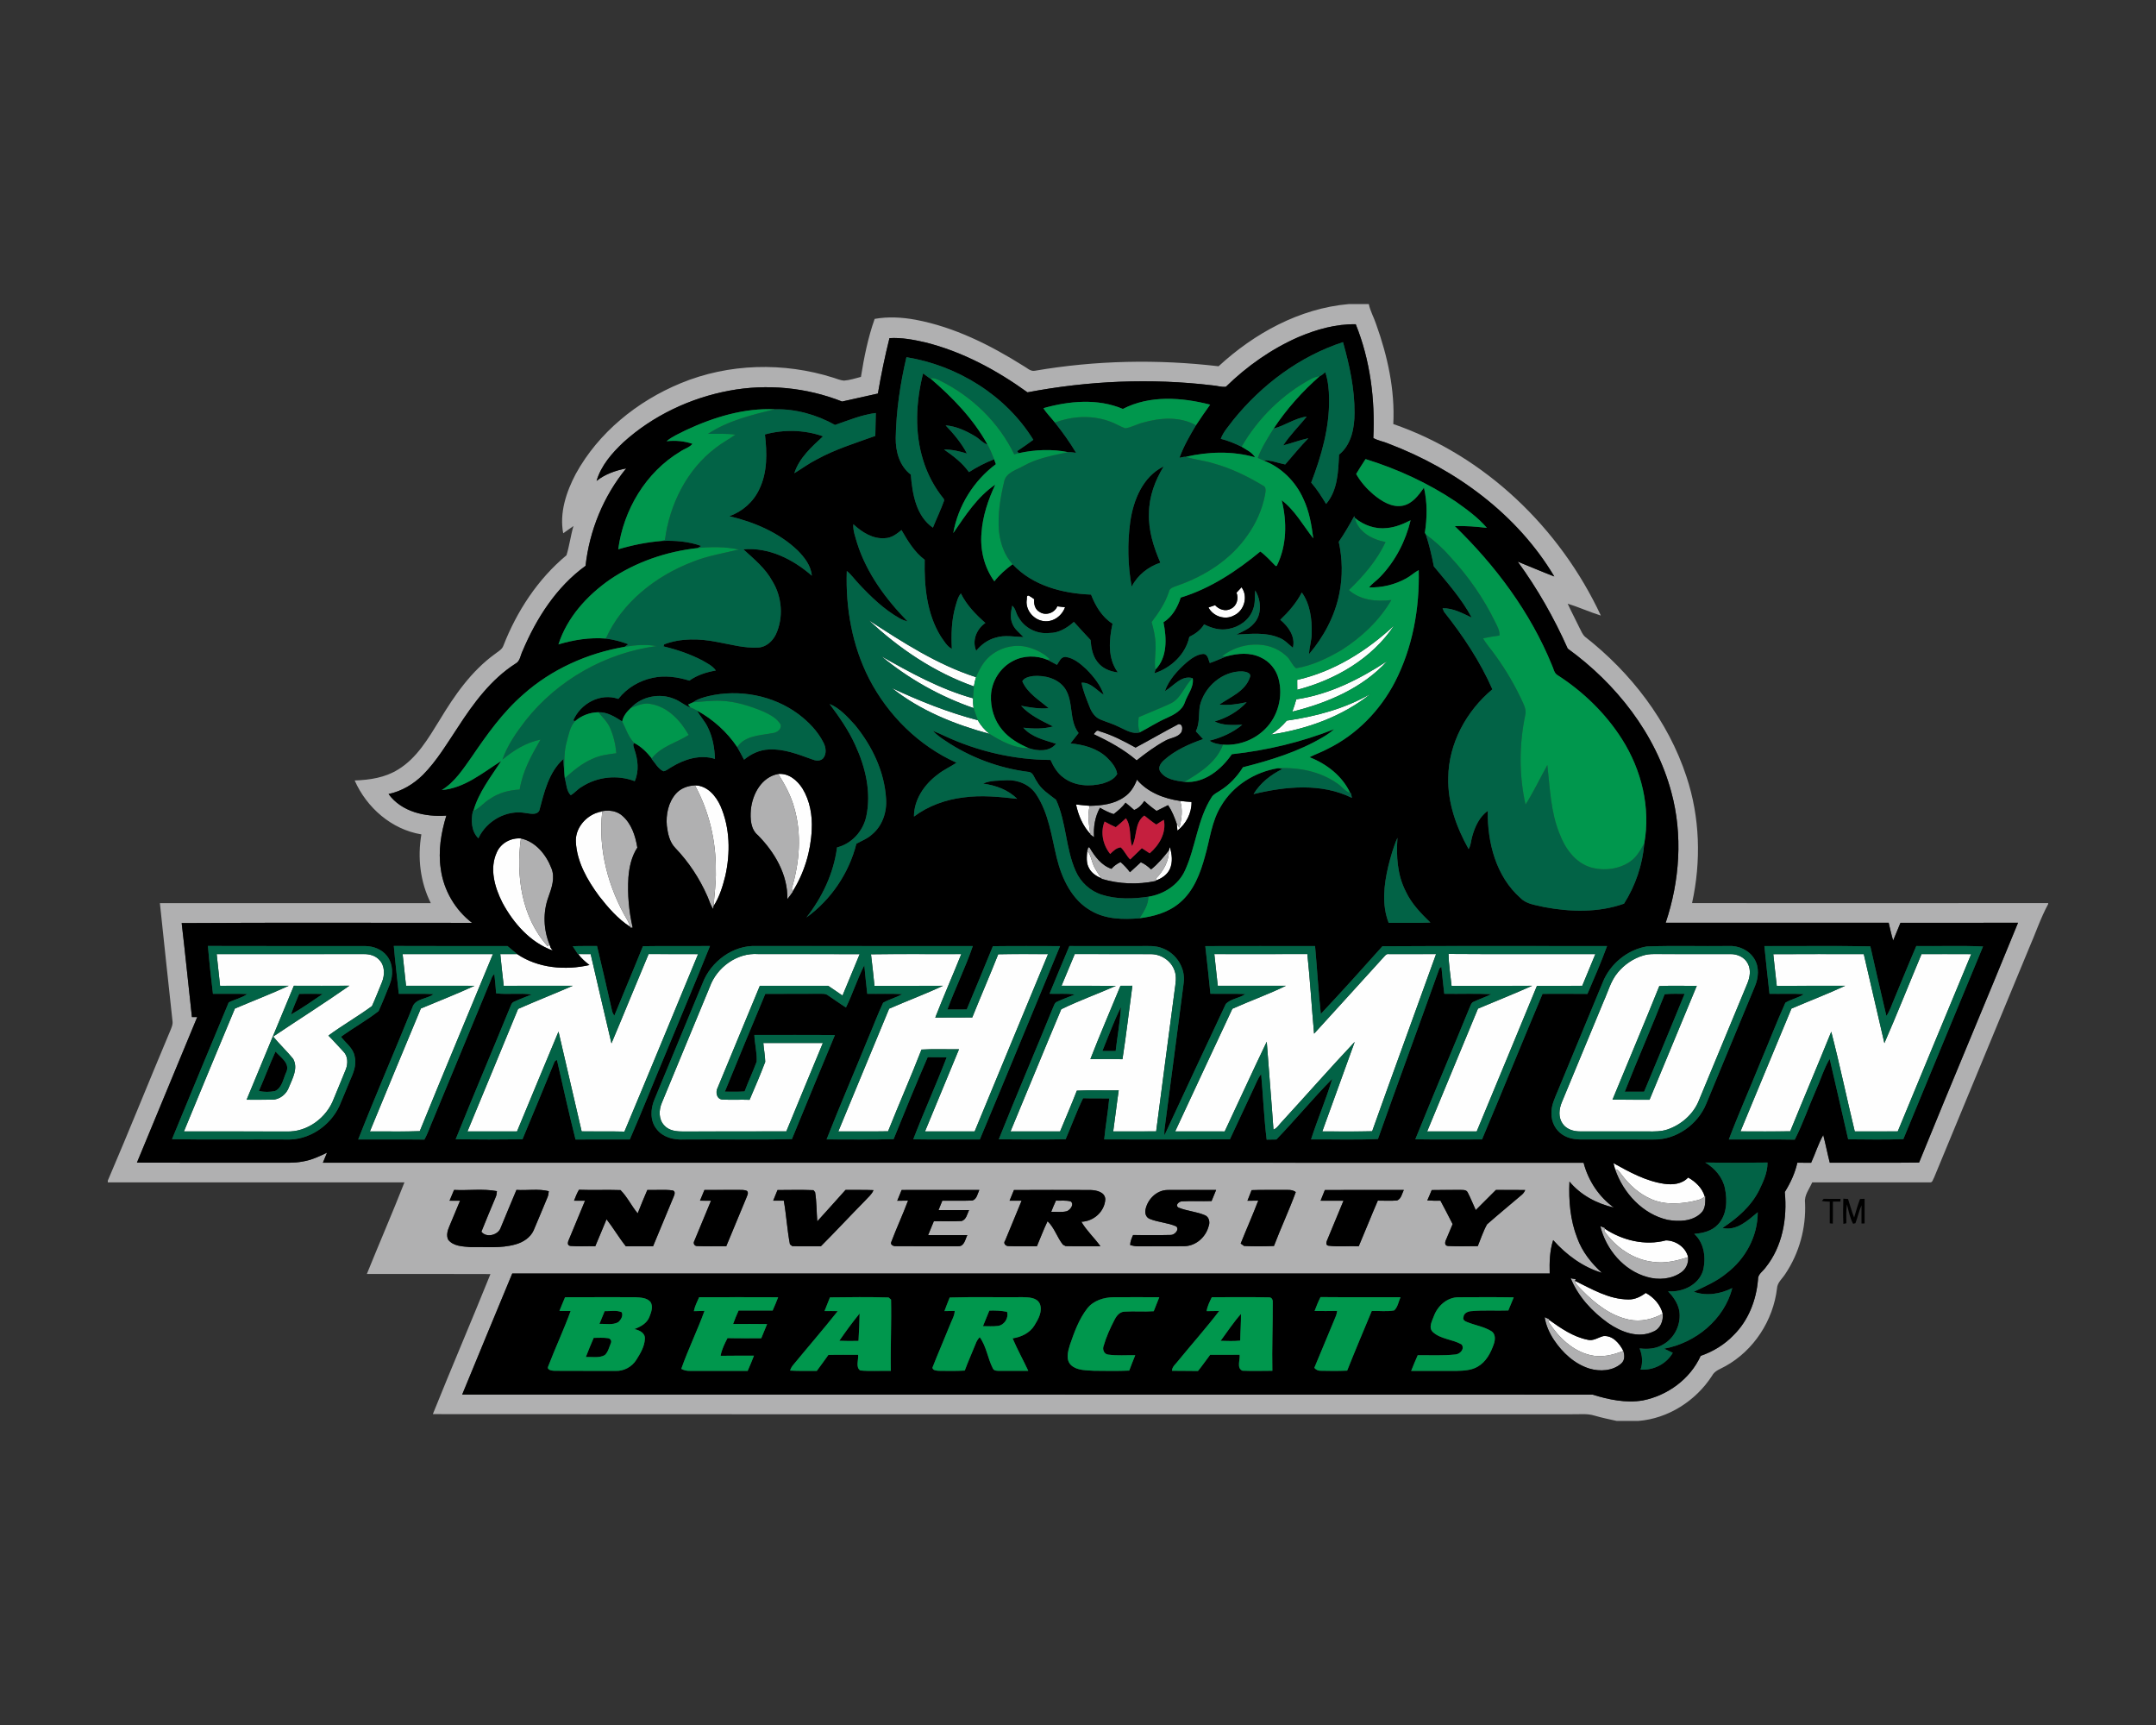 <?xml version="1.0" encoding="UTF-8"?>
<!DOCTYPE svg PUBLIC "-//W3C//DTD SVG 1.1//EN" "http://www.w3.org/Graphics/SVG/1.1/DTD/svg11.dtd">
<!-- Creator: CorelDRAW -->
<svg xmlns="http://www.w3.org/2000/svg" xml:space="preserve" width="2000px" height="1600px" version="1.1" style="shape-rendering:geometricPrecision; text-rendering:geometricPrecision; image-rendering:optimizeQuality; fill-rule:evenodd; clip-rule:evenodd"
viewBox="0 0 2000 1600"
 xmlns:xlink="http://www.w3.org/1999/xlink">
 <rect x="0" y="0" width="2000" height="1600" fill="#333333" stroke="none"/>
 <defs>
  <style type="text/css">
   <![CDATA[
    .fil2 {fill:black;fill-rule:nonzero}
    .fil4 {fill:#00974D;fill-rule:nonzero}
    .fil3 {fill:#026346;fill-rule:nonzero}
    .fil1 {fill:#B0B0B1;fill-rule:nonzero}
    .fil5 {fill:#C51F3E;fill-rule:nonzero}
    .fil0 {fill:#FEFEFE;fill-rule:nonzero}
   ]]>
  </style>
 </defs>
 <g id="Capa_x0020_1">
  <g id="Binghamton_x0020_Bearcats.cdr">
   <path class="fil0" d="M1524.35 886.24c3,-0.91 6.15,-1.31 9.34,-1.31 23.8,0.03 47.6,0.02 71.4,0.02 6.45,-0.17 13.28,2.83 16.26,8.8 3.13,5.86 1.95,12.89 -0.56,18.76 -14.92,36.02 -29.86,72.05 -44.77,108.08 -5.07,12.8 -16.34,22.68 -29.29,27.07 -5.8,1.94 -12,1.87 -18.02,1.8 -21.01,-0.06 -42.05,0.04 -63.06,-0.03 -6.02,0.02 -12.6,-1.99 -16.11,-7.19 -4.13,-5.79 -3.37,-13.58 -0.75,-19.81 12.96,-31.21 25.87,-62.44 38.82,-93.64 4.12,-9.02 6.59,-19.05 13.13,-26.76 6.1,-7.4 14.4,-13.04 23.61,-15.79zm-87.68 340.13c0.07,-0.55 0.22,-1.63 0.3,-2.18 10.83,7.73 22.23,15.68 35.49,18.4 5.32,1.59 9.91,-2.02 14.8,-3.31 8.65,-0.93 15.05,6.76 18.61,13.72 -9.64,3.86 -20.3,6.45 -30.64,3.91 -16.63,-3.89 -29.54,-16.64 -38.56,-30.54zm30.82 -29.67c-2.42,-2.74 -5.64,-5.08 -6.58,-8.75 15.69,7.64 31.57,17.27 49.62,17.33 6.03,0.2 11.49,-2.58 16.16,-6.05 7.49,4.11 13.61,10.88 15.73,19.3 -9.45,5.15 -20.47,7.72 -31.16,5.5 -17.3,-3.55 -31.66,-15.02 -43.77,-27.33zm20.63 -54.96c0.14,-0.52 0.4,-1.58 0.52,-2.09 16.47,10.9 37.31,15.98 56.68,10.85 9.05,0 18.6,6.37 20.64,15.58 -10.4,3.25 -21.29,6.02 -32.24,4.4 -18.6,-1.99 -35.09,-13.6 -45.6,-28.74zm8.57 -62.89c14.84,8.27 30.18,16.73 47.24,19.18 7.72,1.14 16.47,0.23 22.06,-5.84 6.93,3.85 13.09,9.77 15.4,17.54 -3.45,3.4 -8.49,3.84 -12.95,4.91 -12.01,2.18 -24.94,2.73 -36.35,-2.27 -11.37,-4.78 -20.76,-13.36 -28.07,-23.16 -1.64,-1.87 -2.87,-4.74 -5.77,-4.62 -0.51,-1.93 -1.08,-3.85 -1.56,-5.74zm148.29 -193.81c27.98,-0.19 55.96,-0.08 83.94,-0.06 6.36,27.51 12.69,55.06 19.12,82.56 11.94,-27.33 22.93,-55.08 34.46,-82.59 15.37,0.03 30.72,-0.07 46.08,0.04 -22.79,54.78 -45.46,109.61 -68.14,164.42 -13.29,0.07 -26.58,0.02 -39.88,0.04 -7.44,-30.78 -13.89,-61.81 -21.81,-92.46 -12.46,30.87 -25.54,61.48 -38.04,92.33 -15.38,0.26 -30.78,0.11 -46.16,0.08 15.83,-37.94 31.4,-75.98 47.27,-113.89 16.6,-7.12 33.52,-13.55 49.89,-21.18 -21.16,0.08 -42.34,-0.03 -63.51,0.07 -1.16,-9.78 -2.12,-19.58 -3.22,-29.36zm-298.44 29.36c-1.01,-9.86 -2.67,-19.69 -2.82,-29.6 45.4,0.36 90.8,0.03 136.2,0.16 -3.98,9.83 -8.06,19.63 -12.15,29.41 -14.01,0.01 -28.01,-0.05 -42.02,0.03 -18.5,45.06 -37.26,90.03 -55.89,135.06 -15.31,-0.05 -30.64,0.02 -45.96,-0.03 15.66,-37.97 31.48,-75.89 47.12,-113.87 16.73,-7.09 33.65,-13.75 50.21,-21.19 -24.9,0.01 -49.79,-0.05 -74.69,0.03zm-220.08 -29.47c28.76,0 57.53,0.08 86.29,-0.03 2.62,24.56 4.01,49.25 6.25,73.87 21.43,-23.45 42.8,-46.96 64.11,-70.51 1.48,-1.46 2.77,-3.86 5.29,-3.31 14.58,-0.04 29.17,0.04 43.77,-0.02 -19.67,54.81 -39.78,109.47 -59.29,164.34 -15.41,0.43 -30.84,0.06 -46.26,0.18 10.07,-27.66 20.04,-55.38 30.07,-83.07 -22.77,24.18 -44.72,49.19 -67.18,73.67 -2.66,2.6 -4.59,6.27 -8.18,7.74 -1.89,-27.2 -4.25,-54.36 -6.24,-81.56 -13.29,27.61 -25.95,55.52 -39.01,83.23 -15.32,-0.05 -30.63,0.04 -45.93,-0.05 17.58,-37.95 35.35,-75.82 53.04,-113.73 16.42,-7.38 33.49,-13.39 49.64,-21.33 -21.07,0 -42.12,0.06 -63.17,-0.03 -1.07,-9.8 -2.12,-19.6 -3.2,-29.39zm-318.49 0.2c27.93,-0.43 55.85,-0.04 83.78,-0.2 -7.9,19.69 -16.46,39.13 -24.16,58.92 11.43,-0.16 22.89,0.03 34.32,-0.11 7.87,-19.61 16.33,-38.97 24.08,-58.63 15.4,-0.36 30.82,-0.07 46.23,-0.16 -22.69,54.84 -45.5,109.62 -68.09,164.5 -15.36,0 -30.71,0 -46.06,0 10.49,-25.41 21.08,-50.79 31.54,-76.23 -11.6,0.15 -23.2,-0.41 -34.79,0.3 -9.88,25.44 -20.91,50.44 -31.01,75.8 -15.38,0.28 -30.78,0.06 -46.16,0.13 15.68,-37.96 31.43,-75.88 47.14,-113.84 16.56,-7.27 33.56,-13.55 49.92,-21.24 -21.16,0.01 -42.33,-0.04 -63.5,0.03 -1.07,-9.76 -1.98,-19.54 -3.24,-29.27zm-149.54 30.25c6.51,-18.12 25.29,-31.91 44.85,-30.45 31.39,0.11 62.79,-0.12 94.18,0.1 -5.29,12.81 -10.63,25.59 -15.91,38.4 -4.4,-3.1 -8.87,-6.03 -13.28,-9.06 -21.13,0 -42.26,-0.02 -63.4,0 -13.04,31.47 -26.09,62.96 -39.1,94.45 -2.22,4.03 -1.11,10.56 4.28,11.06 8.42,0.45 16.86,-0.07 25.29,0.23 5.02,-11.65 10.03,-23.35 14.52,-35.2 -0.13,-5.87 -1.31,-11.65 -1.77,-17.49 18.41,-0.02 36.83,-0.03 55.24,0 -11.3,27.3 -22.67,54.6 -33.88,81.95 -31.9,0.21 -63.79,-0.02 -95.7,0.11 -6.25,0.08 -13.37,-0.69 -17.7,-5.78 -5.24,-5.61 -4.94,-14.24 -2.06,-20.9 14.75,-35.84 29.67,-71.61 44.44,-107.42zm-194.34 -30.42c5.22,-0.01 10.43,-0.01 15.65,0 19.39,13.13 44.7,15.23 67.08,10.13 -3.9,-2.94 -7.56,-6.22 -10.46,-10.16 3.84,0 7.71,0.02 11.57,0.03 6.46,27.58 12.71,55.23 19.29,82.78 11.64,-27.55 22.84,-55.28 34.46,-82.84 15.3,0.11 30.6,0 45.89,0.08 -22.75,54.88 -45.31,109.84 -68.32,164.62 -13.22,-0.35 -26.47,-0.02 -39.69,-0.2 -7.11,-30.86 -14.26,-61.73 -21.47,-92.55 -12.99,30.79 -25.59,61.75 -38.48,92.58 -15.33,0.02 -30.65,0.03 -45.98,0 15.63,-37.89 31.49,-75.69 46.97,-113.63 16.83,-7.41 33.93,-14.13 50.77,-21.47 -21.36,0.07 -42.73,0 -64.09,0.04 -1.15,-9.8 -2.23,-19.6 -3.19,-29.41zm-90.61 0c27.93,-0.01 55.86,-0.01 83.78,0 -22.59,54.75 -45.58,109.34 -67.85,164.22 -15.42,0.62 -30.85,0.1 -46.28,0.27 15.68,-38.04 31.43,-76.05 47.26,-114.02 16.62,-6.94 33.44,-13.52 49.8,-21.06 -21.18,-0.04 -42.35,0.03 -63.53,-0.02 -1.08,-9.8 -2.05,-19.61 -3.18,-29.39zm635.06 -95.83c2.91,3.16 3.68,7.44 5.07,11.37 1.74,5.24 5.14,9.69 8.14,14.27 -4.51,-2.04 -9.04,-4.78 -11.39,-9.3 -2.99,-4.91 -2.21,-10.91 -1.82,-16.34zm75.83 -0.47c0.19,-0.76 0.61,-2.28 0.81,-3.03 2.02,6.56 2.93,13.96 0.06,20.42 -2.48,5.39 -7.74,8.83 -13.19,10.72 0.1,-0.53 0.3,-1.57 0.4,-2.1 6.89,-6.9 11.96,-16.05 11.92,-26.01zm-623.46 1.78c3.76,-8.54 13.13,-13.48 22.29,-12.75 -4.69,34.61 0.62,73.14 24.8,99.9 0.45,-0.4 1.31,-1.18 1.74,-1.58 0.25,0.73 0.75,2.16 0.98,2.89 0.49,0.69 1.49,2.07 1.99,2.76 -20.82,-7.52 -36.37,-25.29 -46.63,-44.37 -7.18,-14.14 -12.28,-31.7 -5.17,-46.85zm73.29 -9.53c-0.66,-11.79 7.76,-22.45 18.39,-26.67 1.52,-0.42 4.59,-1.23 6.11,-1.63 -4.08,35.21 5.59,71.03 23.52,101.27 0.96,1.83 1.72,3.73 2.27,5.74 -11.44,-7.39 -20.48,-17.89 -28.79,-28.54 -10.82,-14.69 -20.57,-31.54 -21.5,-50.17zm463.98 -34.71c4.22,0.5 8.48,0.83 12.73,1.24 -2.36,8.62 -0.72,17.41 0.49,26.04 -7.02,-7.54 -11.12,-17.29 -13.22,-27.28zm96.54 -3.3c3.52,0.4 7.07,0.71 10.61,0.95 0.18,10.32 -5.02,20.28 -13.08,26.6 -0.23,-2.09 -0.43,-4.18 -0.61,-6.25 0.61,0.88 1.86,2.65 2.49,3.55 1.94,-8.09 3.3,-16.78 0.59,-24.85zm-450.05 -14.44c11.39,0.07 19.5,9.7 23.77,19.28 8.8,20.27 9.18,43.39 4.39,64.74 -2.42,9.68 -5.4,19.48 -10.87,27.91 0.75,-10.99 2.4,-21.91 2.06,-32.93 0.26,-27.42 -6.19,-54.88 -19.35,-79zm77.27 -10.59c9.67,-0.92 17.66,5.92 22.51,13.54 6.91,11.36 9.25,24.95 8.57,38.09 -0.88,20.16 -6.94,40.1 -17.63,57.22 -0.24,-0.65 -0.68,-1.94 -0.92,-2.59 7.28,-24.25 9.4,-50.62 2.24,-75.15 -3.05,-11.15 -8.67,-21.36 -14.77,-31.11zm471.75 -49.47c27.02,-3.85 53.97,-11.14 77.75,-24.81 -26.38,21.09 -59.3,32.8 -92.45,37.77 5.5,-3.58 10.46,-7.92 14.7,-12.96zm-366.33 -30.23c25.71,12.09 52.21,22.64 79.72,29.85 2.67,4.92 6.47,9.15 10.79,12.68 -32.25,-8.74 -64.17,-21.55 -90.51,-42.53zm375.16 10.47c30.57,-4.46 58.71,-18.63 84.27,-35.44 -22.87,25.08 -55.59,38.89 -88.01,46.91 1.39,-3.78 2.68,-7.59 3.74,-11.47zm-384.97 -39.98c27.16,15.37 54.84,30.67 85.11,39.04 -0.12,3.03 0,6.06 0.44,9.06 -31.06,-10.75 -60.23,-27.13 -85.55,-48.1zm385.79 21.96c34.04,-7.67 64.49,-26.83 89.86,-50.37 -20.53,30.72 -54.56,50.39 -89.78,59.54 -0.02,-3.07 -0.03,-6.12 -0.08,-9.17zm-397.4 -55.37c31.45,20.49 63.45,41.24 99.45,52.85 -0.89,2.81 -1.51,5.67 -1.95,8.57 -36.55,-12.92 -69.35,-34.97 -97.5,-61.42zm146.39 -18.17c0.58,-1.46 -0.61,-5.38 2.12,-4.57 1.73,0.93 3.32,2.1 4.93,3.25 -0.52,4.51 0.74,9.58 5.02,11.86 5.65,3.75 13.84,0.97 16.39,-5.23 2.39,0.23 4.77,0.51 7.18,0.83 -2.76,7.92 -10.76,13.85 -19.28,12.94 -9.33,-0.83 -17.22,-9.63 -16.36,-19.08zm199.38 -12.36c6.36,8.55 2.5,21.83 -7.06,26.15 -8.22,4.58 -19.4,0.82 -23.62,-7.44 2.02,-0.69 4.07,-1.39 6.13,-2.09 3.65,4.05 9.85,6.17 14.83,3.22 5.39,-2.55 7.2,-9.52 5.03,-14.82 1.54,-1.67 3.1,-3.35 4.69,-5.02zm-950.71 340.24c45.37,-0.05 90.75,0.02 136.13,-0.03 5.36,-0.12 11.07,1.32 14.77,5.45 5.24,5.41 5.14,13.94 2.45,20.55 -3.08,7.41 -5.95,14.94 -9.28,22.23 -13.09,9.66 -27.33,17.72 -40.42,27.38 4.77,4.73 9.16,9.83 13.79,14.7 4.42,4.26 4.44,11.24 2.37,16.64 -3.58,9.14 -7.55,18.12 -11.19,27.22 -6.57,17.67 -24.65,31.19 -43.83,30.38 -31.72,-0.08 -63.44,0.02 -95.17,-0.05 15.72,-38 31.36,-76.04 47.27,-113.95 16.63,-7.08 33.52,-13.59 49.94,-21.13 -21.23,0.02 -42.46,0.02 -63.68,0.02 -1.01,-9.82 -2.07,-19.61 -3.15,-29.41zm71.61 29.36l0 0c-14.69,35.2 -29.17,70.49 -43.83,105.71 7.86,-0.05 15.73,0.08 23.59,-0.02 7.11,0.03 13.51,-5.27 15.76,-11.85 3.33,-8.07 8.62,-17.5 3.78,-26.09 -5.85,-7.12 -12.6,-13.51 -18.5,-20.6 23.52,-15.78 47.47,-30.94 70.68,-47.17 -17.16,0.1 -34.33,0.08 -51.48,0.02zm724.39 -29.42c23.62,0.14 47.25,-0.05 70.87,0.09 9.4,0.12 18.6,6.22 21.67,15.24 2.27,5.91 0.87,12.31 0.1,18.39 -5.72,43.58 -11.51,87.15 -17.14,130.75 -13.3,0.18 -26.57,0.03 -39.85,0.08 1.83,-12.7 3.23,-25.44 5.12,-38.12 -12.94,0.2 -25.92,-0.4 -38.85,0.31 -4.92,12.7 -10.31,25.23 -15.54,37.81 -15.32,-0.02 -30.65,0.01 -45.98,-0.02 15.78,-37.74 31.19,-75.64 47.07,-113.34 16.44,-8.03 33.89,-14.23 50.68,-21.69 -16.8,-0.13 -33.61,0.05 -50.42,-0.08 4.12,-9.8 8.11,-19.64 12.27,-29.42zm14.49 97.47l0 0c9.91,-0.03 19.84,-0.18 29.75,0.1 3.54,-22.64 6.08,-45.45 9.2,-68.15 -3.7,0.03 -7.36,0.05 -11.03,0.05 -9.28,22.67 -19.07,45.16 -27.92,68zm527.76 -67.74l0 0c-14.12,35.27 -29.03,70.23 -43.44,105.38 11.45,0.05 22.92,0 34.38,0.03 14.65,-35.2 29.19,-70.47 43.82,-105.67 -11.58,0.16 -23.19,-0.35 -34.76,0.26z"/>
   <path class="fil1" d="M1251.01 282.04l18.76 0c1.29,6.48 4.69,12.25 6.73,18.48 10.65,29.64 17.62,61.15 15.98,92.79 85.06,29.32 154.74,96.6 192.53,177.63 -10.41,-3.2 -20.32,-7.81 -30.75,-10.99 3.45,7.64 7.47,15 11.06,22.59 1.44,2.8 2.63,5.9 5.05,8.09 42.51,33.28 77.12,78.07 94.06,129.68 12.58,37.69 13.71,78.65 5.19,117.35 110.12,0.06 220.26,0.08 330.38,-0.02l0 0.83c-7.24,13.41 -12.02,27.98 -18.16,41.92 -29.26,70.65 -58.58,141.3 -87.77,211.99 -1.01,1.46 -1.29,4.6 -3.69,4.29 -36.43,0.05 -72.87,0 -109.3,0.02 -2.62,6.11 -7.52,11.85 -6.64,18.89 1.07,23.21 -5.37,46.79 -18.35,66.08 -2.72,4.35 -7.39,7.89 -7.67,13.38 -3.52,29.72 -21.5,57.51 -47.77,72.07 -4.46,2.6 -10.06,4.11 -12.57,9.08 -15.01,23.14 -40.55,39.56 -68.25,41.77l-20.11 0c-6.89,-1.56 -13.85,-2.92 -20.61,-4.94 -7.02,-2.16 -14.42,-1.08 -21.62,-1.26 -351.99,-0.08 -703.99,0.13 -1055.98,-0.12 17.45,-43.44 35.95,-86.47 53.45,-129.91 -38.2,-0.22 -76.42,-0.02 -114.65,-0.1 11.46,-28.37 23.67,-56.45 34.86,-84.93 -91.72,-0.05 -183.45,0 -275.17,-0.01l0 -1.65c19.74,-45.97 38.3,-92.45 57.74,-138.56 1.25,-3.07 2.81,-6.25 2.24,-9.65 -3.84,-36.38 -7.95,-72.74 -11.67,-109.12 83.77,-0.04 167.54,0 251.31,-0.02 -9.85,-19.66 -12.45,-42.21 -8.74,-63.79 -27.61,-4.51 -50.76,-24.77 -61.89,-50.01 13.93,-0.45 28.28,-2.6 40.28,-10.14 17.59,-10.65 28.08,-29.04 38.64,-46.02 13.74,-22.87 29.4,-45.41 51.31,-61.22 2.79,-2.26 6.45,-3.98 7.72,-7.58 12.49,-32.05 31.98,-61.84 58.55,-83.93 2.75,-8.85 3.84,-18.18 6.46,-27.1 -3.18,2.22 -6.33,4.49 -9.51,6.73 -3.62,-19.06 2.86,-38.4 11.68,-55.14 21.1,-38.39 57.02,-67.41 97.2,-84 44.61,-18.53 95.7,-19.74 141.62,-5.21 3.29,1 6.49,2.47 9.95,2.74 5.39,-0.37 10.54,-2.16 15.74,-3.45 2.91,-18.2 6.55,-36.4 12.73,-53.8 12.55,-2.24 25.45,-1.51 37.93,0.79 36,6.75 69.28,23.46 100.06,42.8 3.36,1.76 6.48,5.35 10.62,4.52 56.19,-9.68 113.8,-10.84 170.42,-4.17 33.17,-30.57 75.1,-53.67 120.62,-57.67zm181.9 939.68c1.36,0.6 2.75,1.23 4.16,1.86l-0.1 0.61c-0.08,0.55 -0.23,1.63 -0.3,2.18 9.02,13.9 21.93,26.65 38.56,30.54 10.34,2.54 21,-0.05 30.64,-3.91 1.28,4.01 1.53,8.84 -2.03,11.8 -7.89,6.9 -19.81,7.54 -29.49,4.59 -13.82,-4.32 -24.93,-14.75 -32.84,-26.58 -4.22,-6.38 -7.47,-13.49 -8.6,-21.09zm23.9 -36.77c0.72,1.9 7.03,0.51 4.1,3 0.94,3.67 4.16,6.01 6.58,8.75 12.11,12.31 26.47,23.78 43.77,27.33 10.69,2.22 21.71,-0.35 31.16,-5.5 0.71,6.68 -2.2,14.02 -8.78,16.6 -13.99,6.6 -29.91,0.27 -41.77,-7.87 -15.02,-10.71 -28.26,-24.96 -35.06,-42.31zm27.72 -47.64c1.39,0.58 2.81,1.14 4.27,1.67l-0.16 0.67c-0.12,0.51 -0.38,1.57 -0.52,2.09 10.51,15.14 27,26.75 45.6,28.74 10.95,1.62 21.84,-1.15 32.24,-4.4 0.49,5.36 -1.81,10.84 -6.24,13.98 -9.11,6.51 -21.29,7.45 -31.85,4.36 -21.72,-6.07 -38.09,-25.58 -43.34,-47.11zm-509.39 -13.29c1.37,-3.52 2.82,-7 4.41,-10.41 4.57,0.23 9.33,-0.53 13.79,0.81 3.38,2.79 -0.57,7.82 -3.7,9.02 -4.71,1.22 -9.7,0.38 -14.5,0.58zm523.11 -39.43c2.9,-0.12 4.13,2.75 5.77,4.62 7.31,9.8 16.7,18.38 28.07,23.16 11.41,5 24.34,4.45 36.35,2.27 4.46,-1.07 9.5,-1.51 12.95,-4.91l0.53 -0.43c-0.05,5.47 0.45,11.8 -3.98,15.88 -7.99,7.82 -20.49,8.09 -30.86,6.3 -23.21,-5.19 -41.27,-24.97 -48.83,-46.89zm-489.71 -295.46c0.59,-0.85 0.49,-4.39 2.25,-2.89 4.81,8.16 10.91,16.4 20.24,19.61 2.33,-2.68 5.22,-4.77 8.48,-6.23 3.22,2.82 6.15,5.93 8.7,9.38 3.37,-3.05 6.78,-6.1 10.1,-9.23 3.58,1.54 6.66,3.94 9.48,6.63 6.4,-5.06 11.62,-11.32 16.58,-17.74 0.04,9.96 -5.03,19.11 -11.92,26.01 -0.1,0.53 -0.3,1.57 -0.4,2.1l-0.07 0.43c-16.49,3.45 -33.81,2.84 -49.94,-2l-0.29 -0.43c-3,-4.58 -6.4,-9.03 -8.14,-14.27 -1.39,-3.93 -2.16,-8.21 -5.07,-11.37zm-525.34 -11.44c13.74,2.97 23.49,15.08 28.33,27.65 3.61,8.83 0.23,18.31 -2.82,26.78 -5.17,14.11 -4.56,30 1.03,43.89 -0.43,0.4 -1.29,1.18 -1.74,1.58 -24.18,-26.76 -29.49,-65.29 -24.8,-99.9zm69.39 -23.45c7.73,-3.4 17.6,-3.5 24.36,2.12 8.78,7.32 12.51,18.89 14.27,29.83 -5.37,8.21 -7.51,18.04 -8.27,27.7 -0.96,15.6 0.43,31.31 3.96,46.54 -0.53,0.02 -1.61,0.07 -2.14,0.08l-0.28 -0.89c-0.55,-2.01 -1.31,-3.91 -2.27,-5.74 -17.93,-30.24 -27.6,-66.06 -23.52,-101.27 -1.52,0.4 -4.59,1.21 -6.11,1.63zm74.43 -18.1c4.43,-5.02 11.09,-7.41 17.65,-7.68 13.16,24.12 19.61,51.58 19.35,79 0.34,11.02 -1.31,21.94 -2.06,32.93 -0.08,0.68 -0.26,2.06 -0.36,2.75 -2.57,-3.56 -3.62,-7.87 -5.39,-11.8 -7.23,-16.51 -17.3,-31.77 -29.75,-44.8 -5.34,-5.42 -6.93,-13.27 -7.87,-20.55 -0.98,-10.46 1.37,-21.8 8.43,-29.85zm427.66 -12.98c9.91,11.77 25.16,17.57 40.04,19.74 2.71,8.07 1.35,16.76 -0.59,24.85 -0.63,-0.9 -1.88,-2.67 -2.49,-3.55 -2.09,-6.07 -4.46,-12.05 -8.07,-17.4 -3.55,1.79 -7.11,3.58 -10.66,5.35 -4.01,-2.8 -7.81,-5.88 -11.35,-9.23 -2.41,3.56 -5.36,6.88 -9.5,8.35 -2.58,-2.37 -5.27,-4.61 -8,-6.76 -2.96,4.21 -6.95,7.47 -10.98,10.61 -4.49,-1.4 -8.65,-3.57 -12.71,-5.89 -4.61,8.32 -6.17,17.89 -5.45,27.32 -0.86,-0.62 -2.57,-1.84 -3.43,-2.44l-0.09 -0.63c-1.21,-8.63 -2.85,-17.42 -0.49,-26.04 11.02,-0.23 22.75,-1.56 31.97,-8.17 5.72,-3.76 9.46,-9.79 11.8,-16.11zm-358.16 28.01c1.39,-14.53 9.88,-30.48 25.42,-33.3 6.1,9.75 11.72,19.96 14.77,31.11 7.16,24.53 5.04,50.9 -2.24,75.15 0.24,0.65 0.68,1.94 0.92,2.59l0.13 0.36c-1.64,2.36 -3.33,4.66 -5.14,6.88 0.55,-22.67 -11.83,-43.59 -27.33,-59.27 -6.81,-5.59 -7.16,-15.41 -6.53,-23.52zm356.88 -57.76c13.33,-7.08 26.36,-14.72 39.73,-21.7 4.3,-0.41 4.05,5.01 2.67,7.66 -3.36,4.74 -9.71,4.86 -14.45,7.46 -9.62,5.15 -18.4,11.72 -26.94,18.46 -11.86,-10.19 -25.7,-17.66 -39.79,-24.33 1.36,-1.47 2.68,-4.52 5.25,-2.7 11.82,3.43 22.81,9.2 33.53,15.15zm151.06 -380.74l0 0c-25.02,10.99 -47.73,26.97 -67.24,46.05 -4.24,0.53 -8.52,-1.08 -12.78,-1.31 -56.96,-6.78 -114.98,-4.24 -171.3,6.5 -28.7,-20.67 -60.48,-37.83 -94.99,-46.38 -10.82,-2.47 -21.87,-4.57 -33.03,-3.9 -4.28,17 -7.77,34.15 -10.74,51.4 -11.07,2.51 -22.14,4.91 -33.21,7.41 -33,-13.06 -69.67,-16.62 -104.56,-10.09 -36.26,6.76 -70.97,23.14 -98.37,47.97 -10.57,9.99 -20.63,21.49 -24.83,35.73 7.93,-6.3 17.64,-9.66 27.48,-11.57 -21,25.59 -34.07,57.48 -37.69,90.35 -27.05,19.57 -45.63,48.65 -58.44,79.03 -2.02,3.94 -2.17,9.38 -6.5,11.66 -22.75,14.56 -39.06,36.77 -53.53,59.11 -10.1,15.13 -19.44,31.01 -32.32,44.02 -8.79,8.72 -19.79,15.27 -31.96,17.84 12.12,16.64 34.13,21.44 53.62,19.99 -4.92,15.94 -7.71,32.91 -5.17,49.55 2.62,19.64 13.29,37.93 29.02,49.96 -89.8,0.03 -179.6,-0.35 -269.38,0.2 3.41,29.02 6.28,58.13 9.51,87.18 1.22,0 3.68,0 4.92,-0.02 -18.68,45 -37.31,90 -55.94,135.02 42.95,0.2 85.89,0.03 128.84,0.08 8.3,-0.1 16.72,0.52 24.93,-1.11 8,-1.27 15.39,-4.69 22.59,-8.23 -1.3,3.1 -2.57,6.19 -3.85,9.33 389.84,0.08 779.65,-0.05 1169.47,0.06 4.33,16.56 14.16,31.53 28.1,41.57 -15.8,-3.63 -30.78,-11.52 -41.21,-24.11 -0.79,17.63 0.71,35.68 7.19,52.26 4.55,12.71 13.06,23.38 22.94,32.38 -17.73,-5.32 -33,-16.67 -45.24,-30.34 -3.24,9.97 -3.5,20.55 -3.22,30.94 -320.79,0.02 -641.59,0.03 -962.37,0 -15.48,37.43 -31.11,74.78 -46.44,112.28 349.54,0.13 699.08,-0.07 1048.62,0.1 14.99,4.62 30.9,8.02 46.64,5.35 22.91,-4.56 43.88,-19.84 53.6,-41.32 11.51,-3.98 22.2,-10.46 30.62,-19.31 13.71,-13.51 21,-32.49 22.56,-51.46 -0.29,-5.01 4.62,-7.63 7.14,-11.33 15.61,-19.47 20.09,-45.53 17.72,-69.86 5.22,-8.42 9.46,-17.47 11.63,-27.18 4.25,-0.03 8.52,-0.03 12.8,0.02 3.91,-8.49 6.61,-17.59 11.24,-25.71 2.2,8.5 3.87,17.15 6.06,25.67 27.6,-0.08 55.23,0.2 82.83,-0.15 30.21,-74.28 61.52,-148.14 91.79,-222.41 -36.35,0.12 -72.7,0 -109.05,0.05 -2.3,5.47 -4.54,10.96 -6.79,16.46 -1.71,-5.41 -2.79,-10.99 -4.15,-16.48 -68.95,0.02 -137.9,0.04 -206.87,0 13.03,-38.86 16.05,-81.51 5.23,-121.26 -14.56,-54.15 -51.15,-100.49 -96.09,-133.06 -12.63,-28.37 -28.04,-55.57 -46.39,-80.67 11.32,4.56 22.53,9.4 33.93,13.76 -34.38,-57.7 -91.43,-99.48 -153.6,-123.12 -4.64,-2.07 -9.93,-2.76 -14.28,-5.3 1.72,-35.73 -2.84,-72.18 -16.3,-105.51 -18.35,-0.35 -36.41,4.79 -53.19,11.91zm-787.44 801.01l0 0c3.25,0 6.5,0 9.75,0.01 -3.35,7.91 -6.57,15.88 -9.93,23.79 -1.63,3.81 -3.02,8.35 -1.1,12.34 4.81,6.25 13.56,6.27 20.72,6.92 13.91,-0.27 28.13,1.32 41.7,-2.51 7,-1.94 13.8,-6.23 16.86,-13.02 4.41,-10.07 8.41,-20.29 12.73,-30.39 0.9,-1.87 1.13,-3.94 1.33,-5.96 -9.78,-2.42 -20.03,-0.52 -30,-1.18 -4.99,11.62 -9.67,23.37 -14.59,35.04 -2.25,6.89 -13.34,9.76 -17.93,3.74 4.19,-10.64 8.72,-21.14 13.09,-31.7 0.95,-1.86 1.14,-3.91 1.31,-5.94 -13.03,-2.43 -26.52,-0.44 -39.75,-1.12 -1.44,3.29 -2.83,6.63 -4.19,9.98zm115.48 0l0 0c3.39,0 6.79,0 10.21,0.01 -4.88,11.79 -9.75,23.57 -14.66,35.34 -1.06,2.22 -2.68,6.2 1.22,6.65 7.6,0.67 15.28,0.04 22.92,0.29 3.58,-8.3 6.94,-16.72 10.46,-25.06 6.34,8.09 11.5,17.06 17.93,25.08 8.4,-0.1 16.82,-0.03 25.23,-0.03 6.39,-15.22 12.63,-30.5 18.99,-45.72 0.98,-2 2.16,-5.65 -1.13,-6.13 -7.67,-0.93 -15.46,-0.13 -23.17,-0.4 -3.08,7.2 -6.11,14.42 -8.96,21.73 -5.74,-6.86 -9.63,-15.28 -15.92,-21.58 -12.84,-0.46 -25.7,0.18 -38.55,-0.31 -1.86,3.21 -3.23,6.68 -4.57,10.13zm120.97 -9.95l0 0c-1.4,3.3 -2.78,6.61 -4.12,9.93 3.4,0 6.79,0.02 10.21,0.05 -5.21,12.43 -10.33,24.88 -15.48,37.32 -1.33,2.16 0.11,4.88 2.73,4.74 8.95,0.44 17.92,0.04 26.89,0.17 6.21,-14.9 12.33,-29.85 18.58,-44.75 0.64,-2.07 2.53,-4.54 0.69,-6.53 -2.47,-1.23 -5.3,-0.88 -7.94,-0.98 -10.52,0.08 -21.05,0.02 -31.56,0.05zm63.78 9.91l0 0c3.27,0.02 6.55,0.02 9.83,0 2.41,13.43 3.1,27.13 5.7,40.51 0.53,0.41 1.6,1.24 2.13,1.66 8.83,0.38 17.71,0 26.57,0.15 13.85,-13.88 27.16,-28.26 40.93,-42.22 2.77,-3.17 6.32,-5.82 7.88,-9.84 -8.66,-0.37 -17.31,-0.09 -25.94,-0.2 -8.74,9.71 -17.41,19.49 -26.21,29.14 -0.73,-8.99 -0.54,-18.12 -2,-27 -0.38,-0.49 -1.13,-1.43 -1.51,-1.91 -11.12,-0.47 -22.26,-0.15 -33.38,-0.13 -1.36,3.26 -2.7,6.54 -4,9.84zm119.14 -9.88l0 0c-1.37,3.32 -2.73,6.63 -4.07,9.98 3.33,-0.05 6.66,-0.1 10.01,-0.13 -4.83,13.01 -10.76,25.61 -15.63,38.6 -0.95,2.35 2.22,3.83 4.16,3.65 19.37,0.2 38.76,0.05 58.14,0.06 5.57,0.19 6.38,-6.51 8.35,-10.34 -12.13,0 -24.26,0 -36.38,0 1.76,-4.28 3.53,-8.55 5.29,-12.81 8.64,-0.23 17.3,0.33 25.92,-0.27 4.33,-1.49 4.99,-6.51 6.75,-10.12 -9.45,-0.02 -18.88,0 -28.31,0 1.17,-2.9 2.34,-5.81 3.51,-8.69 9.3,-0.15 18.62,0.23 27.91,-0.15 4.2,-1.37 4.78,-6.38 6.42,-9.83 -24.02,0.04 -48.05,-0.03 -72.07,0.05zm104.19 0.04l0 0c-1.36,3.28 -2.72,6.56 -4.06,9.88 3.71,0 7.44,0 11.17,0 -5.01,12.41 -10.28,24.72 -15.33,37.14 -1.92,2.3 0.4,4.86 2.83,4.97 8.89,0.42 17.79,0.02 26.69,0.15 3.31,-7.72 6.2,-15.63 9.88,-23.2 6.41,5.98 8.81,14.98 14.27,21.76 0.61,0.33 1.85,0.98 2.47,1.29 10.75,0.4 21.53,0.03 32.28,0.13 -5.55,-7.8 -12.84,-14.38 -17.65,-22.69 11.36,-0.39 21.47,-9.28 22.2,-20.8 -0.22,-6.84 -8.26,-8.47 -13.68,-8.65 -23.68,-0.08 -47.39,-0.12 -71.07,0.02zm121.96 18.51l0 0c-0.57,3.26 0.59,6.81 3.84,8.19 7.96,3.31 16.91,3.53 24.8,7.04 3.05,3.12 -1.46,7.68 -4.83,7.91 -11.75,0.35 -23.52,0.03 -35.27,0.11 -1.31,2.94 -2.65,5.94 -2.7,9.24 2.54,0.76 5.16,1.31 7.86,1.19 14.38,-0.17 28.77,0.12 43.16,-0.13 10.44,-0.57 19.24,-8.65 21.81,-18.6 1.44,-3.56 0.38,-8.55 -3.43,-10.09 -7.87,-3.4 -16.69,-3.83 -24.58,-7.1 -3.4,-2.2 0.35,-5.53 3,-5.78 9.21,-0.57 18.46,0.06 27.7,-0.28 1.35,-3.45 2.76,-6.88 4.22,-10.28 -15.05,0.02 -30.1,-0.08 -45.15,0.03 -10.19,0.17 -18.68,8.84 -20.43,18.55zm98.5 -18.41l0 0c-1.24,3.29 -2.54,6.58 -3.86,9.84 3.33,-0.05 6.66,-0.1 10.01,-0.13 -5.09,13.41 -10.96,26.5 -16.28,39.83 0.8,0.54 2.35,1.67 3.15,2.24 9.2,0.51 18.48,0.39 27.71,0.01 6.4,-16.81 14.08,-33.12 20.24,-50 -3.31,-2.57 -7.56,-1.93 -11.44,-1.99 -9.84,0.16 -19.7,-0.22 -29.53,0.2zm67.95 -0.1l0 0c-1.32,3.28 -2.66,6.56 -3.96,9.88 7.08,0.01 14.16,-0.02 21.25,0.03 -4.97,12.03 -9.96,24.08 -14.96,36.11 -0.8,1.71 -1.94,5.03 0.84,5.59 9.3,1.28 18.85,0.16 28.26,0.55 6.02,-14.08 11.62,-28.31 17.7,-42.35 5.94,-0.04 11.92,0.38 17.85,-0.13 3.95,-1.6 4.54,-6.35 6.25,-9.73 -24.41,-0.02 -48.81,-0.1 -73.23,0.05zm95.03 9.61l0 0c4.04,0.33 8.12,0.33 12.21,0.27 3.78,7.22 7.68,14.4 11.29,21.72 -1.91,4.58 -3.86,9.14 -5.77,13.71 -1.22,2.22 -2.35,6.32 1.51,6.6 9.17,0.53 18.38,0.18 27.58,0.13 2.78,-6.76 5.04,-13.84 8.6,-20.22 10.64,-9.33 21.58,-18.35 32.37,-27.53 1.34,-1.18 2.36,-2.6 3.02,-4.29 -9.05,-0.17 -18.1,-0.02 -27.15,-0.09 -6.28,6.19 -12.48,12.47 -18.71,18.68 -2.59,-5.53 -4.76,-11.27 -7.61,-16.64 -1.39,-2.37 -4.38,-1.97 -6.66,-2.05 -8.87,0.08 -17.72,-0.09 -26.59,0.13 -1.28,3.21 -2.67,6.4 -4.09,9.58z"/>
   <path class="fil2" d="M940.58 1103.8c23.68,-0.14 47.39,-0.1 71.07,-0.02 5.42,0.18 13.46,1.81 13.68,8.65 -0.73,11.52 -10.84,20.41 -22.2,20.8 4.81,8.31 12.1,14.89 17.65,22.69 -10.75,-0.1 -21.53,0.27 -32.28,-0.13 -0.62,-0.31 -1.86,-0.96 -2.47,-1.29 -5.46,-6.78 -7.86,-15.78 -14.27,-21.76 -3.68,7.57 -6.57,15.48 -9.88,23.2 -8.9,-0.13 -17.8,0.27 -26.69,-0.15 -2.43,-0.11 -4.75,-2.67 -2.83,-4.97 5.05,-12.42 10.32,-24.73 15.33,-37.14 -3.73,0 -7.46,0 -11.17,0 1.34,-3.32 2.7,-6.6 4.06,-9.88zm-397.11 154.85c2.27,-5.98 4.76,-11.86 7.27,-17.73 4.46,-0.02 8.96,-0.35 13.4,0.3 2.27,0.38 3.56,2.71 2.43,4.79 -1.54,3.73 -2.48,8.15 -5.58,10.94 -5.36,2.9 -11.72,1.45 -17.52,1.7zm588.86 -15c6.17,-8.4 11.94,-17.17 18.86,-24.96 0.09,8.26 -0.59,16.49 -0.73,24.76 -6.03,0.65 -12.09,0.32 -18.13,0.2zm-353.72 -0.06c5.95,-8.64 12.15,-17.14 18.8,-25.26 -0.15,8.45 -0.53,16.92 -1.03,25.37 -5.93,0.14 -11.85,0.2 -17.77,-0.11zm-217.7 -27.45c5.22,0.18 10.88,-1.21 15.82,1.01 1.61,3.27 -0.81,7.18 -3.31,9.27 -5.3,2.85 -11.62,1.27 -17.35,1.55 1.6,-3.94 3.23,-7.89 4.84,-11.83zm356.85 -0.52c5.48,-0.14 11,0.04 16.41,1.15 1.72,5.78 -2.52,12.28 -8.47,13.08 -4.61,0.56 -9.25,0.21 -13.86,0.21 1.97,-4.82 3.96,-9.63 5.92,-14.44zm792.2 -103.83c1.42,0.09 2.88,0.21 4.36,0.33 1.87,5.73 3.44,11.58 5.65,17.23 1.72,-5.78 3.26,-11.63 5.48,-17.25 1.06,-0.05 3.19,-0.13 4.25,-0.18 0,7.62 0,15.23 0,22.85l-2.89 0.09c-0.08,-5.64 0,-11.26 0.02,-16.88 -2.44,5.34 -3.56,11.13 -5.65,16.58l-2.14 0.56c-3.02,-5.57 -4.19,-11.98 -5.74,-18.08 -0.79,5.82 -0.66,11.68 -0.56,17.55 -0.68,0.15 -2.04,0.45 -2.73,0.6 -0.37,-7.79 -0.29,-15.62 -0.05,-23.4zm-18.22 0.14c5.19,0.12 10.39,0.09 15.6,0.07 -0.02,0.63 -0.07,1.89 -0.08,2.52 -2.36,-0.02 -4.68,-0.02 -6.98,-0.02 -0.02,6.82 0.05,13.64 -0.07,20.47 -0.71,-0.08 -2.14,-0.23 -2.85,-0.29 0.02,-6.72 0,-13.41 0.02,-20.09 -2.49,-0.05 -4.93,-0.17 -7.31,-0.68 0.43,-0.5 1.26,-1.48 1.67,-1.98zm-367.72 1.48c1.42,-3.18 2.81,-6.37 4.09,-9.58 8.87,-0.22 17.72,-0.05 26.59,-0.13 2.28,0.08 5.27,-0.32 6.66,2.05 2.85,5.37 5.02,11.11 7.61,16.64 6.23,-6.21 12.43,-12.49 18.71,-18.68 9.05,0.07 18.1,-0.08 27.15,0.09 -0.66,1.69 -1.68,3.11 -3.02,4.29 -10.79,9.18 -21.73,18.2 -32.37,27.53 -3.56,6.38 -5.82,13.46 -8.6,20.22 -9.2,0.05 -18.41,0.4 -27.58,-0.13 -3.86,-0.28 -2.73,-4.38 -1.51,-6.6 1.91,-4.57 3.86,-9.13 5.77,-13.71 -3.61,-7.32 -7.51,-14.5 -11.29,-21.72 -4.09,0.06 -8.17,0.06 -12.21,-0.27zm-95.03 -9.61c24.42,-0.15 48.82,-0.07 73.23,-0.05 -1.71,3.38 -2.3,8.13 -6.25,9.73 -5.93,0.51 -11.91,0.09 -17.85,0.13 -6.08,14.04 -11.68,28.27 -17.7,42.35 -9.41,-0.39 -18.96,0.73 -28.26,-0.55 -2.78,-0.56 -1.64,-3.88 -0.84,-5.59 5,-12.03 9.99,-24.08 14.96,-36.11 -7.09,-0.05 -14.17,-0.02 -21.25,-0.03 1.3,-3.32 2.64,-6.6 3.96,-9.88zm-67.95 0.1c9.83,-0.42 19.69,-0.04 29.53,-0.2 3.88,0.06 8.13,-0.58 11.44,1.99 -6.16,16.88 -13.84,33.19 -20.24,50 -9.23,0.38 -18.51,0.5 -27.71,-0.01 -0.8,-0.57 -2.35,-1.7 -3.15,-2.24 5.32,-13.33 11.19,-26.42 16.28,-39.83 -3.35,0.03 -6.68,0.08 -10.01,0.13 1.32,-3.26 2.62,-6.55 3.86,-9.84zm-98.5 18.41c1.75,-9.71 10.24,-18.38 20.43,-18.55 15.05,-0.11 30.1,-0.01 45.15,-0.03 -1.46,3.4 -2.87,6.83 -4.22,10.28 -9.24,0.34 -18.49,-0.29 -27.7,0.28 -2.65,0.25 -6.4,3.58 -3,5.78 7.89,3.27 16.71,3.7 24.58,7.1 3.81,1.54 4.87,6.53 3.43,10.09 -2.57,9.95 -11.37,18.03 -21.81,18.6 -14.39,0.25 -28.78,-0.04 -43.16,0.13 -2.7,0.12 -5.32,-0.43 -7.86,-1.19 0.05,-3.3 1.39,-6.3 2.7,-9.24 11.75,-0.08 23.52,0.24 35.27,-0.11 3.37,-0.23 7.88,-4.79 4.83,-7.91 -7.89,-3.51 -16.84,-3.73 -24.8,-7.04 -3.25,-1.38 -4.41,-4.93 -3.84,-8.19zm-226.15 -18.55c24.02,-0.08 48.05,-0.01 72.07,-0.05 -1.64,3.45 -2.22,8.46 -6.42,9.83 -9.29,0.38 -18.61,0 -27.91,0.15 -1.17,2.88 -2.34,5.79 -3.51,8.69 9.43,0 18.86,-0.02 28.31,0 -1.76,3.61 -2.42,8.63 -6.75,10.12 -8.62,0.6 -17.28,0.04 -25.92,0.27 -1.76,4.26 -3.53,8.53 -5.29,12.81 12.12,0 24.25,0 36.38,0 -1.97,3.83 -2.78,10.53 -8.35,10.34 -19.38,-0.01 -38.77,0.14 -58.14,-0.06 -1.94,0.18 -5.11,-1.3 -4.16,-3.65 4.87,-12.99 10.8,-25.59 15.63,-38.6 -3.35,0.03 -6.68,0.08 -10.01,0.13 1.34,-3.35 2.7,-6.66 4.07,-9.98zm-119.14 9.88c1.3,-3.3 2.64,-6.58 4,-9.84 11.12,-0.02 22.26,-0.34 33.38,0.13 0.38,0.48 1.13,1.42 1.51,1.91 1.46,8.88 1.27,18.01 2,27 8.8,-9.65 17.47,-19.43 26.21,-29.14 8.63,0.11 17.28,-0.17 25.94,0.2 -1.56,4.02 -5.11,6.67 -7.88,9.84 -13.77,13.96 -27.08,28.34 -40.93,42.22 -8.86,-0.15 -17.74,0.23 -26.57,-0.15 -0.53,-0.42 -1.6,-1.25 -2.13,-1.66 -2.6,-13.38 -3.29,-27.08 -5.7,-40.51 -3.28,0.02 -6.56,0.02 -9.83,0zm-63.78 -9.91c10.51,-0.03 21.04,0.03 31.56,-0.05 2.64,0.1 5.47,-0.25 7.94,0.98 1.84,1.99 -0.05,4.46 -0.69,6.53 -6.25,14.9 -12.37,29.85 -18.58,44.75 -8.97,-0.13 -17.94,0.27 -26.89,-0.17 -2.62,0.14 -4.06,-2.58 -2.73,-4.74 5.15,-12.44 10.27,-24.89 15.48,-37.32 -3.42,-0.03 -6.81,-0.05 -10.21,-0.05 1.34,-3.32 2.72,-6.63 4.12,-9.93zm-120.97 9.95c1.34,-3.45 2.71,-6.92 4.57,-10.13 12.85,0.49 25.71,-0.15 38.55,0.31 6.29,6.3 10.18,14.72 15.92,21.58 2.85,-7.31 5.88,-14.53 8.96,-21.73 7.71,0.27 15.5,-0.53 23.17,0.4 3.29,0.48 2.11,4.13 1.13,6.13 -6.36,15.22 -12.6,30.5 -18.99,45.72 -8.41,0 -16.83,-0.07 -25.23,0.03 -6.43,-8.02 -11.59,-16.99 -17.93,-25.08 -3.52,8.34 -6.88,16.76 -10.46,25.06 -7.64,-0.25 -15.32,0.38 -22.92,-0.29 -3.9,-0.45 -2.28,-4.43 -1.22,-6.65 4.91,-11.77 9.78,-23.55 14.66,-35.34 -3.42,-0.01 -6.82,-0.01 -10.21,-0.01zm-115.48 0c1.36,-3.35 2.75,-6.69 4.19,-9.98 13.23,0.68 26.72,-1.31 39.75,1.12 -0.17,2.03 -0.36,4.08 -1.31,5.94 -4.37,10.56 -8.9,21.06 -13.09,31.7 4.59,6.02 15.68,3.15 17.93,-3.74 4.92,-11.67 9.6,-23.42 14.59,-35.04 9.97,0.66 20.22,-1.24 30,1.18 -0.2,2.02 -0.43,4.09 -1.33,5.96 -4.32,10.1 -8.32,20.32 -12.73,30.39 -3.06,6.79 -9.86,11.08 -16.86,13.02 -13.57,3.83 -27.79,2.24 -41.7,2.51 -7.16,-0.65 -15.91,-0.67 -20.72,-6.92 -1.92,-3.99 -0.53,-8.53 1.1,-12.34 3.36,-7.91 6.58,-15.88 9.93,-23.79 -3.25,-0.01 -6.5,-0.01 -9.75,-0.01zm-176.88 -101.74c5.32,-12.12 9.96,-24.53 15.41,-36.58 4.69,5.4 13.86,10.82 9.98,19.21 -2.82,6.03 -3.76,14.35 -10.44,17.44 -4.88,0.97 -10.08,1.02 -14.95,-0.07zm782.48 -37.13c5.59,-13.59 10.63,-27.49 17.19,-40.64 -0.71,13.64 -3.35,27.1 -4.87,40.66 -4.11,0.05 -8.22,0.05 -12.32,-0.02zm521.59 -52.6c6.15,-0.7 12.33,-0.34 18.51,-0.37 -12.41,30.3 -24.96,60.53 -37.57,90.75 -5.98,-0.02 -11.97,0.01 -17.95,0 11.93,-30.29 25.11,-60.09 37.01,-90.38zm-1266.68 -0.34c7.26,-0.06 14.52,-0.2 21.76,0.12 -9.64,6.53 -19.19,13.29 -29.35,18.99 2.07,-6.54 5.05,-12.74 7.59,-19.11zm770.92 -437.78c2.87,-20.17 11.65,-42.08 31.04,-51.48 -8,13.06 -13.54,27.86 -13.64,43.34 -0.63,15.99 4.26,31.46 10.56,45.95 -11.32,3.79 -21.13,11.53 -26.62,22.22 -3.63,-19.74 -4.06,-40.14 -1.34,-60.03zm156.01 -171.42c16.78,-7.12 34.84,-12.26 53.19,-11.91 13.46,33.33 18.02,69.78 16.3,105.51 4.35,2.54 9.64,3.23 14.28,5.3 62.17,23.64 119.22,65.42 153.6,123.12 -11.4,-4.36 -22.61,-9.2 -33.93,-13.76 18.35,25.1 33.76,52.3 46.39,80.67 44.94,32.57 81.53,78.91 96.09,133.06 10.82,39.75 7.8,82.4 -5.23,121.26 68.97,0.04 137.92,0.02 206.87,0 1.36,5.49 2.44,11.07 4.15,16.48 2.25,-5.5 4.49,-10.99 6.79,-16.46 36.35,-0.05 72.7,0.07 109.05,-0.05 -30.27,74.27 -61.58,148.13 -91.79,222.41 -27.6,0.35 -55.23,0.07 -82.83,0.15 -2.19,-8.52 -3.86,-17.17 -6.06,-25.67 -4.63,8.12 -7.33,17.22 -11.24,25.71 -4.28,-0.05 -8.55,-0.05 -12.8,-0.02 -2.17,9.71 -6.41,18.76 -11.63,27.18 2.37,24.33 -2.11,50.39 -17.72,69.86 -2.52,3.7 -7.43,6.32 -7.14,11.33 -1.56,18.97 -8.85,37.95 -22.56,51.46 -8.42,8.85 -19.11,15.33 -30.62,19.31 -9.72,21.48 -30.69,36.76 -53.6,41.32 -15.74,2.67 -31.65,-0.73 -46.64,-5.35 -349.54,-0.17 -699.08,0.03 -1048.62,-0.1 15.33,-37.5 30.96,-74.85 46.44,-112.28 320.78,0.03 641.58,0.02 962.37,0 -0.28,-10.39 -0.02,-20.97 3.22,-30.94 12.24,13.67 27.51,25.02 45.24,30.34 -9.88,-9 -18.39,-19.67 -22.94,-32.38 -6.48,-16.58 -7.98,-34.63 -7.19,-52.26 10.43,12.59 25.41,20.48 41.21,24.11 -13.94,-10.04 -23.77,-25.01 -28.1,-41.57 -389.82,-0.11 -779.63,0.02 -1169.47,-0.06 1.28,-3.14 2.55,-6.23 3.85,-9.33 -7.2,3.54 -14.59,6.96 -22.59,8.23 -8.21,1.63 -16.63,1.01 -24.93,1.11 -42.95,-0.05 -85.89,0.12 -128.84,-0.08 18.63,-45.02 37.26,-90.02 55.94,-135.02 -1.24,0.02 -3.7,0.02 -4.92,0.02 -3.23,-29.05 -6.1,-58.16 -9.51,-87.18 89.78,-0.55 179.58,-0.17 269.38,-0.2 -15.73,-12.03 -26.4,-30.32 -29.02,-49.96 -2.54,-16.64 0.25,-33.61 5.17,-49.55 -19.49,1.45 -41.5,-3.35 -53.62,-19.99 12.17,-2.57 23.17,-9.12 31.96,-17.84 12.88,-13.01 22.22,-28.89 32.32,-44.02 14.47,-22.34 30.78,-44.55 53.53,-59.11 4.33,-2.28 4.48,-7.72 6.5,-11.66 12.81,-30.38 31.39,-59.46 58.44,-79.03 3.62,-32.87 16.69,-64.76 37.69,-90.35 -9.84,1.91 -19.55,5.27 -27.48,11.57 4.2,-14.24 14.26,-25.74 24.83,-35.73 27.4,-24.83 62.11,-41.21 98.37,-47.97 34.89,-6.53 71.56,-2.97 104.56,10.09 11.07,-2.5 22.14,-4.9 33.21,-7.41 2.97,-17.25 6.46,-34.4 10.74,-51.4 11.16,-0.67 22.21,1.43 33.03,3.9 34.51,8.55 66.29,25.71 94.99,46.38 56.32,-10.74 114.34,-13.28 171.3,-6.5 4.26,0.23 8.54,1.84 12.78,1.31 19.51,-19.08 42.22,-35.06 67.24,-46.05zm-60.49 76.93l0 0c-4.05,5.63 -9.14,10.79 -11.49,17.42 6.7,1.67 13.08,4.31 19.26,7.34 4.44,2.82 9.7,5.1 12.5,9.79 -20.87,-5.98 -43.3,-5.28 -64.3,-0.44 -1.97,-0.14 -3.91,0.61 -5.81,0.89 3.83,-10.64 9.51,-20.45 15.3,-30.13 4.25,-6.46 8.6,-12.88 13.17,-19.14 -26.42,-6.8 -56.04,-8.95 -80.98,3.97 -23.36,-9.92 -49.86,-7.44 -73.71,-0.71 2.99,4.89 7.21,8.84 10.69,13.38 7.13,8.93 13.79,18.23 19.64,28.06 -2.4,-0.23 -4.8,-0.78 -7.21,-0.62 -15.11,-3.05 -31.01,-2.4 -46.02,0.93 -0.37,-0.46 -1.11,-1.42 -1.48,-1.9 5.06,-3.4 10.13,-6.83 15.02,-10.51 -25.41,-41.22 -70.28,-68.9 -117.7,-76.63 -5.75,24.58 -9.51,49.69 -9.94,74.95 -0.17,12.57 3.56,26.09 14,33.96 1.43,17.67 4.79,38.38 20.49,49.22 3.38,-8.41 7.36,-16.6 10.41,-25.11l-0.25 -1.51c-8.57,-10.46 -15.02,-22.56 -19.06,-35.47 -8.32,-26.21 -6.87,-54.55 -0.22,-80.95 2.14,1.49 4.23,3.03 6.33,4.57l0.38 -0.02c20.61,17.67 39.88,37.51 53.08,61.45 -4.64,-1.56 -7.74,-5.72 -11.97,-8.03 -8.19,-4.9 -17.27,-9.04 -26.89,-9.81 7.56,7.91 14.69,16.41 19.78,26.12 -6.9,-2.08 -13.96,-3.84 -21.22,-3.71 8.54,5.98 16.96,12.33 23.06,20.95 7.41,-4.66 15.13,-8.83 23.35,-11.87 0.57,1.5 1.1,2.99 1.63,4.5 -20.56,15.34 -35.08,38.61 -39.52,63.92 11.21,-16.31 22.28,-33.64 38.95,-44.95 -6.54,14.08 -11.67,29.04 -12.74,44.64 -1.43,15.81 2.53,32.15 11.9,45.06 4.8,-6.14 10.66,-11.28 16.95,-15.87 18.45,19.95 46.45,27.18 72.75,28.17 4.11,10.59 10.18,20.86 19.92,26.99 -3.26,14.98 -4.72,32.15 4.97,45.18 -7.26,-0.76 -14.61,-3.76 -19.04,-9.8 -4.52,-5.75 -5.73,-13.19 -6.31,-20.27 -5.16,-5.58 -10.41,-11.1 -15.45,-16.79 -6.38,5.66 -14.07,10.38 -22.87,10.31 -11.31,1.21 -22.86,-4.52 -28.43,-14.47 -2.47,-3.34 -2.6,-8.17 -5.9,-10.87 -1.14,5.42 -2.24,11.32 0.11,16.61 1.96,5.24 6.67,8.57 10.35,12.54 -8.61,-0.29 -17.42,-2.17 -25.84,0.5 -7.21,1.91 -13.38,6.43 -18.05,12.17 -4.1,-9.45 0.36,-20.19 8.52,-25.79 -8.97,-7.84 -17.39,-16.58 -22.74,-27.38 -2.87,3.43 -3.8,7.92 -5.07,12.1 -3.62,12.76 -3.98,26.13 -3.3,39.31 -4.71,-2.48 -7.3,-7.44 -10.31,-11.62 -13.03,-21.11 -15.4,-46.72 -14.87,-70.99 -9.5,-7.12 -15.7,-17.48 -21.53,-27.58 -4.39,3.58 -9.27,7.36 -15.2,7.51 -11.3,1.01 -21.55,-5.55 -29.49,-12.94 -0.41,6.11 1.96,11.93 3.58,17.71 8.84,27.83 26.59,51.8 46.78,72.47 -2.55,-0.71 -5.07,-1.51 -7.34,-2.87 -14.51,-8.2 -26.62,-19.92 -37.94,-32.02 -3.77,-3.91 -6.83,-8.49 -11.13,-11.88 -1.19,34.34 4.99,69.36 20.79,100.09 17.47,33.79 46.16,62.14 80.98,77.73 -5.72,3.82 -12.1,6.6 -17.48,10.94 -12.27,9.1 -22.03,23.26 -21.98,39 13.31,-9.97 29.42,-15.74 45.86,-17.73 16.57,-2.32 33.32,-0.58 49.84,1.28 -8.37,-8.49 -19.99,-12.52 -31.56,-14.13 6.7,-3.13 14.46,-2.6 21.7,-3.13 10.64,-0.51 21.59,4.05 27.53,13.11 11.65,17.57 14.24,39 19.11,59.04 4.72,19.09 13.99,39 31.87,48.98 13.54,7.95 29.79,8.2 44.99,6.89 13.31,-1.69 26.93,-5.48 37.27,-14.42 12.91,-10.82 19.08,-27.28 23.37,-43.07 4.56,-15.6 6.13,-32.39 14.84,-46.48 11.09,-19.06 31.37,-31.72 52.95,-35.22 1.01,0.18 3.02,0.56 4.01,0.76 -10.74,5.24 -20.53,12.96 -26.76,23.27 29.78,-7.14 62.86,-10.54 91.24,3.5 -0.2,-1.06 -0.63,-3.15 -0.85,-4.19l-0.69 -0.29c-7.25,-15.74 -21.88,-27.06 -37.76,-33.24 5.55,-2.84 11.49,-4.84 16.99,-7.83 26.78,-13.17 48.56,-35.57 62.25,-62 16.38,-31.81 22.91,-68.09 22.03,-103.68 -4.19,2.17 -7.59,5.59 -11.77,7.76 -10.42,5.75 -22.39,8.6 -34.27,8.25 3.08,-3.86 7.34,-6.53 10.67,-10.14 13.76,-14.42 23.22,-32.78 27.85,-52.13 -6.87,3.48 -14.11,6.53 -21.85,7.2 -10.77,1.32 -21.63,-2.55 -29.9,-9.4l-0.51 -1.66c-4.48,8.14 -9.09,16.2 -14.39,23.85 3.43,15.7 3.75,32.12 0.56,47.9 -4.12,20.87 -14.42,40.16 -28.14,56.29 0.21,-6.65 2.59,-13.03 2.47,-19.71 0.31,-12.86 -1.51,-26.85 -9.17,-37.49 -4.97,9.63 -12.15,17.89 -19.95,25.33 7.49,6.31 14.25,15.58 11.67,25.97 -4.2,-3.41 -7.89,-7.69 -13.15,-9.48 -12.48,-5.11 -26.14,-3.35 -39.2,-2.77 5.41,-2.82 11.41,-4.97 15.57,-9.66 8.32,-8.12 7.64,-21.98 1.77,-31.29 -0.38,5.91 0.23,12.08 -2,17.71 -3.4,9.73 -12.87,16.35 -22.8,18 -7.84,1.61 -15.59,-0.74 -22.54,-4.24 -3.18,5.32 -8.25,8.93 -13.7,11.6 -3.49,16.25 -16.88,28.68 -32.32,33.75 0.21,-0.83 0.64,-2.5 0.86,-3.33 11.27,-11.47 10.46,-29.31 7.46,-43.94 8.22,-5.11 13.11,-13.96 16.02,-22.92 27.5,-8.39 51.87,-24.57 73.83,-42.73 5.3,3.89 9.64,8.83 14.25,13.47 0.25,-0.03 0.76,-0.13 1.01,-0.16 9.35,-18.77 9.58,-40.81 4.58,-60.85 12.36,9.41 19.82,23.37 29.28,35.34 -1.6,-12.55 -3.76,-25.23 -9.24,-36.73 -7.16,-16.06 -20.59,-29.36 -37.11,-35.6 7.01,-0.3 13.55,2.45 20.32,3.79 7.04,-8.07 13.92,-16.59 21.49,-24.31 -7.94,1.67 -15.51,4.64 -23.37,6.64 6.33,-9.64 14.59,-17.77 21.83,-26.7 -10.95,1.34 -20.17,8.4 -30.68,11.06 12.03,-18.14 26.62,-34.48 43,-48.8 1.97,-0.51 3.21,-2.37 4.94,-3.38 2.6,7.9 3.41,16.29 3.49,24.58 0.4,26.78 -7.09,52.94 -16.59,77.73 5.29,6.1 9.63,12.93 13.81,19.81 10.76,-12.46 11.3,-30.07 12,-45.71 11.43,-9.17 14.34,-24.75 14.4,-38.62 0.12,-22.33 -4.67,-44.37 -10.72,-65.77 -40.16,13.11 -75.43,39.53 -101.85,72.27zm-507.55 9.31l0 0c-6.18,3.17 -12.76,5.85 -18.12,10.36 8.09,-0.93 16.36,-0.23 24.1,2.4 -2.93,3.5 -7.67,4.6 -11.3,7.16 -31.99,19.16 -52.76,54.05 -57.6,90.68 13.06,-3.91 26.47,-6.59 40.06,-7.75 12.45,-0.6 25.08,0.39 36.9,4.62 -1.11,0.66 -2.22,1.31 -3.33,1.97 -28.84,3.2 -57.24,12.83 -81.32,29.19 -21.21,14.79 -39.76,35.17 -47.77,60.17 14.21,-4.26 29.09,-6.6 43.93,-5.42 7.14,0.91 14.15,2.68 20.86,5.28 -1.14,0.8 -2.28,1.6 -3.43,2.39 -34.49,5.92 -67.77,20.79 -93.99,44.16 -19.11,16.59 -33.83,37.4 -48,58.19 -7.94,11.17 -15.63,23.22 -27.62,30.5 21.12,-1.74 37.91,-16.01 55.1,-26.9 -9.58,14.76 -20.9,29 -25.74,46.26l-0.5 0.23c-1.86,8.55 -1.51,18.64 5.11,25.17 7.57,-16.22 26.12,-26.8 43.97,-23.43 4.04,0.43 9.99,2.2 12.5,-2.17 4.55,-16.94 8.75,-35.84 22.42,-47.95 0.13,3.68 0.28,7.37 0.76,11.04 0.09,2.23 0.27,4.47 0.52,6.69 1.52,5.21 1.54,12.08 5.53,15.83 3.72,-2.1 6.4,-5.72 10.2,-7.79 14.4,-9.36 33.08,-11.4 49.14,-5.22 4.23,-9.4 2.95,-20.14 -0.35,-29.6 -0.38,-1.89 -1.79,-4.1 -0.23,-5.87 6.63,3.33 11.85,8.64 16.41,14.37l-0.27 0.28c3.47,4.01 6.05,9.28 11.06,11.62 2.73,-0.35 4.82,-2.44 7.18,-3.7 11.91,-7.37 26.78,-12.18 40.64,-7.75 -0.37,-9.95 -2.06,-20.02 -6.52,-29.01 -2.55,-5.75 -7.14,-10.23 -10.02,-15.79 14.81,8.18 27.73,19.74 37.16,33.83 2.22,3.84 4.32,7.75 6.36,11.7 6.46,-5.41 14.47,-9.15 22.97,-9.48 13.89,-0.8 27.07,4.46 39.88,9.06 3.33,1.38 7.43,2.06 10.33,-0.64 3.61,-4.08 2.87,-10.33 0.46,-14.85 -5.32,-10.56 -13.81,-19.25 -23.17,-26.33 -23.55,-17.51 -54.98,-23.42 -83.45,-16.75 -5.01,1.26 -10.11,2.67 -14.32,5.77 -1.58,0.64 -3.14,1.37 -4.64,2.15 0.54,0.65 1.65,1.94 2.2,2.59 -5.5,-1.74 -9.7,-6.02 -15.12,-7.94 -13.4,-5.69 -30.29,-2.29 -40.19,8.45 -3.65,3.35 -7.04,7.49 -7.99,12.48 -6.71,-4.19 -13.74,-8.8 -22.01,-8.52 -7.87,0.08 -15.66,2.98 -21.6,8.17l-1.79 -0.53c6.65,-15.73 25.16,-25.87 41.82,-20.02 7.81,-10.04 19.36,-16.91 31.78,-19.52 11.36,-2.54 23.12,-0.8 34.12,2.55 7.26,-5.16 15.83,-7.86 24.53,-9.37 -3.1,-4.44 -8.18,-6.79 -12.73,-9.46 -11.32,-5.85 -23.48,-9.98 -35.85,-12.93 0.17,-0.48 0.53,-1.41 0.72,-1.89 15.56,-5.9 32.96,-5.37 49.09,-2.17 12.56,2.22 25.09,5.9 37.97,5.17 7.34,-0.3 13.38,-5.82 16.48,-12.15 7.29,-15.66 5.81,-34.75 -3.2,-49.42 -6.47,-11.92 -17.06,-20.57 -26.9,-29.52 23.6,-2.14 46.11,9.23 63.46,24.41 -0.71,-9.26 -6.81,-17.02 -13.11,-23.4 -17.39,-16.61 -40.31,-26.32 -63.45,-31.79 12.1,-4.2 22.38,-13.25 27.78,-24.88 7.74,-15.76 7.3,-33.91 5.29,-50.92 17.6,-4.82 36.68,-4.34 53.9,1.73 -10.57,9.81 -22.09,20 -26.62,34.24 7.03,-4.33 13.69,-9.23 21.08,-12.95 17.09,-9.36 35.79,-15.08 54.04,-21.67 0.23,-7.08 0.33,-14.18 0.46,-21.25 -13.09,1.6 -25.42,6.84 -37.84,11.08 -16.84,-9.39 -36.33,-15 -55.62,-14.52 -28.61,-1.39 -56.85,7.3 -82.56,19.28zm621.61 40.71l0 0c4.1,7.32 9.73,13.66 16.1,19.09 7.57,6.2 17.05,12.37 27.33,10.3 8.92,-1.93 14.45,-9.7 19.47,-16.65 3.22,13.73 2.97,27.93 0.83,41.79 0.23,0.4 0.68,1.19 0.91,1.59 3.15,9.7 5.52,19.58 7.41,29.57 12.47,15.18 25.84,30.02 35.11,47.49 -8.59,-3.97 -17.21,-8.87 -26.99,-8.62 0.32,0.79 0.98,2.4 1.3,3.21 17.58,22.16 33.48,46 44.9,71.97 -24.1,20.05 -40.56,50.17 -40.94,81.86 -0.61,23.42 7.56,46.13 18.89,66.32 2.19,-3.6 2.19,-7.96 3.4,-11.92 2.49,-8.9 6.63,-17.98 14.36,-23.52 -0.42,29.3 7.62,60.8 30.34,80.82 5.7,5.9 14.27,6.48 21.8,8.38 24.43,4.66 50.6,5.31 74.25,-3.11 10.63,-16.68 17.24,-36.27 18.82,-55.97 5.98,-33.19 -2.61,-68.19 -20.59,-96.48 -15.17,-23.97 -36.03,-44.16 -59.82,-59.49 -3.43,-1.92 -3.71,-6.27 -5.34,-9.48 -19.98,-48.93 -52.25,-92.14 -90.04,-128.77 9.94,-0.4 19.87,0.51 29.76,1.62 -8.2,-9.64 -18.64,-17.1 -28.89,-24.41 -25.7,-17.2 -54.13,-30.27 -83.65,-39.4 -3.02,4.53 -5.87,9.18 -8.72,13.81zm-106.32 105.1l0 0c-1.59,1.67 -3.15,3.35 -4.69,5.02 2.17,5.3 0.36,12.27 -5.03,14.82 -4.98,2.95 -11.18,0.83 -14.83,-3.22 -2.06,0.7 -4.11,1.4 -6.13,2.09 4.22,8.26 15.4,12.02 23.62,7.44 9.56,-4.32 13.42,-17.6 7.06,-26.15zm-199.38 12.36l0 0c-0.86,9.45 7.03,18.25 16.36,19.08 8.52,0.91 16.52,-5.02 19.28,-12.94 -2.41,-0.32 -4.79,-0.6 -7.18,-0.83 -2.55,6.2 -10.74,8.98 -16.39,5.23 -4.28,-2.28 -5.54,-7.35 -5.02,-11.86 -1.61,-1.15 -3.2,-2.32 -4.93,-3.25 -2.73,-0.81 -1.54,3.11 -2.12,4.57zm-182.82 95.84l0 0c9.02,12 17.67,24.4 23.87,38.15 9.5,20.55 15.1,44.04 10.14,66.53 -3.04,13.53 -13.49,25.01 -27.06,28.41 -3.08,23.9 -13.64,46.2 -28.43,65.04 22.79,-16.44 39.52,-41.15 46.38,-68.42 4.95,-2.83 10.47,-4.79 14.68,-8.8 9.47,-7.92 13.73,-20.67 12.88,-32.79 -1.44,-25.19 -12.89,-49.02 -28.69,-68.35 -6.93,-7.59 -14.05,-15.74 -23.77,-19.77zm-72.99 98.25l0 0c-0.63,8.11 -0.28,17.93 6.53,23.52 15.5,15.68 27.88,36.6 27.33,59.27 1.81,-2.22 3.5,-4.52 5.14,-6.88l-0.13 -0.36c10.69,-17.12 16.75,-37.06 17.63,-57.22 0.68,-13.14 -1.66,-26.73 -8.57,-38.09 -4.85,-7.62 -12.84,-14.46 -22.51,-13.54 -15.54,2.82 -24.03,18.77 -25.42,33.3zm-69.5 -15.03l0 0c-7.06,8.05 -9.41,19.39 -8.43,29.85 0.94,7.28 2.53,15.13 7.87,20.55 12.45,13.03 22.52,28.29 29.75,44.8 1.77,3.93 2.82,8.24 5.39,11.8 0.1,-0.69 0.28,-2.07 0.36,-2.75 5.47,-8.43 8.45,-18.23 10.87,-27.91 4.79,-21.35 4.41,-44.47 -4.39,-64.74 -4.27,-9.58 -12.38,-19.21 -23.77,-19.28 -6.56,0.27 -13.22,2.66 -17.65,7.68zm-74.43 18.1l0 0c-10.63,4.22 -19.05,14.88 -18.39,26.67 0.93,18.63 10.68,35.48 21.5,50.17 8.31,10.65 17.35,21.15 28.79,28.54l0.28 0.89c0.53,-0.01 1.61,-0.06 2.14,-0.08 -3.53,-15.23 -4.92,-30.94 -3.96,-46.54 0.76,-9.66 2.9,-19.49 8.27,-27.7 -1.76,-10.94 -5.49,-22.51 -14.27,-29.83 -6.76,-5.62 -16.63,-5.52 -24.36,-2.12zm-91.68 36.2l0 0c-7.11,15.15 -2.01,32.71 5.17,46.85 10.26,19.08 25.81,36.85 46.63,44.37 -0.5,-0.69 -1.5,-2.07 -1.99,-2.76 -0.23,-0.73 -0.73,-2.16 -0.98,-2.89 -5.59,-13.89 -6.2,-29.78 -1.03,-43.89 3.05,-8.47 6.43,-17.95 2.82,-26.78 -4.84,-12.57 -14.59,-24.68 -28.33,-27.65 -9.16,-0.73 -18.53,4.21 -22.29,12.75zm826.86 13.29l0 0c-3.98,16.99 -6.12,35.52 0.41,52.19 12.9,-0.08 25.83,0.27 38.72,-0.21 -8.83,-8.62 -17.68,-17.62 -22.91,-29.01 -7.85,-15.26 -8.85,-32.82 -7.64,-49.64 -3.79,8.55 -6.31,17.62 -8.58,26.67zm-1094.9 73.67l0 0c1.24,14.84 2.93,29.64 4.67,44.41 10.62,0.13 21.25,-0.22 31.87,0.18 -5.15,3.66 -11.6,4.99 -17.23,7.77 -17.72,42.23 -35.14,84.58 -52.63,126.9 35.37,0.6 70.78,0.03 106.16,0.28 20.72,0.86 40.63,-12.56 49.16,-31.18 3.23,-7.41 6.18,-14.91 9.32,-22.34 3.2,-7.36 6.99,-15.33 4.8,-23.54 -1.24,-7.77 -8.27,-12.33 -12.66,-18.24 11.39,-8.26 23.8,-15.14 34.86,-23.77 3.71,-8.14 6.99,-16.48 10.31,-24.78 3.44,-8.49 3.26,-18.9 -2.47,-26.35 -4.73,-6.19 -12.67,-9.19 -20.31,-9.24 -48.61,-0.08 -97.24,0.1 -145.85,-0.1zm172.44 0l0 0c1.27,14.82 3.12,29.59 4.62,44.39 10.74,0.2 21.48,-0.28 32.21,0.28 -6.07,4.84 -17.04,3.9 -19.58,12.38 -16.55,40.89 -34.17,81.4 -50.28,122.47 20.45,0.04 40.92,-0.16 61.39,0.1 3.4,-6 5.43,-12.63 8.25,-18.91 17.46,-42.23 34.99,-84.43 52.43,-126.66 1.27,-2.67 1.74,-5.99 4.22,-7.88 0.67,5.91 1.25,11.84 1.66,17.77 10.92,1.41 22.01,-0.49 32.93,1.08 -5.43,2.29 -11.02,4.23 -16.35,6.73 -2.47,0.93 -2.89,3.88 -3.97,5.97 -16.57,40.59 -33.77,80.95 -50.15,121.62 20.67,0.28 41.34,0.27 61.99,0 9.78,-23.55 19.59,-47.09 29.24,-70.71 0.38,-1.52 1.29,-2.47 2.75,-2.83 5.6,24.61 11.05,49.28 17.23,73.76 16.78,-0.12 33.55,-0.04 50.33,-0.04 11.68,-26.83 22.45,-54.06 33.81,-81.05 13.47,-32.83 27.38,-65.5 40.59,-98.43 -20.74,0.2 -41.49,-0.17 -62.22,0.2 -8.65,21.54 -17.77,42.91 -26.52,64.4 -1.06,-1.55 -2.01,-3.21 -2.27,-5.08 -4.48,-19.88 -9.08,-39.72 -13.81,-59.54 -7.49,0.13 -15,-0.1 -22.51,0.25 1.59,2.4 3.19,4.82 4.74,7.26l0.32 0c2.9,3.94 6.56,7.22 10.46,10.16 -22.38,5.1 -47.69,3 -67.08,-10.13 -3.03,-2.47 -6.02,-4.95 -8.98,-7.47 -35.16,-0.05 -70.31,0.1 -105.45,-0.09zm286.46 34.51l0 0c-14.84,35.92 -29.75,71.8 -44.59,107.7 -3.81,8.82 -4.36,19.93 1.97,27.73 5.74,7.5 15.62,10 24.65,9.6 33.61,-0.3 67.24,0.43 100.82,-0.37 13.1,-32.25 26.59,-64.34 39.88,-96.51 -24.91,-0.25 -49.82,-0.07 -74.73,-0.1 0.3,8.27 2.58,16.46 2.17,24.73 -3.45,9.32 -7.74,18.32 -11.21,27.65 -6.1,0.41 -12.21,0.25 -18.31,0.2 12.31,-30.28 24.94,-60.45 37.48,-90.65 16.62,-0.18 33.23,0.05 49.85,-0.12 2.82,0.09 5.98,-0.39 8.37,1.5 5.57,3.68 10.96,7.65 16.63,11.22 6.29,-12.77 10.49,-26.49 17.02,-39.14 0.79,8.82 1.77,17.62 2.73,26.44 10.78,0.22 21.57,-0.31 32.34,0.3 -5.57,3.31 -12.02,4.76 -17.6,7.97 -5.21,11.06 -9.43,22.58 -14.27,33.8 -12.62,31.04 -25.99,61.79 -38.19,93 20.72,-0.09 41.47,0.41 62.17,-0.25 10.31,-25.43 20.64,-50.87 31.61,-76.01 5.87,0.06 11.73,-0.02 17.6,0.18 -9.84,25.51 -21.15,50.45 -30.98,75.98 20.59,0.33 41.17,0.08 61.76,0.13 25.06,-59.68 49.62,-119.57 74.42,-179.35 -20.77,-0.02 -41.54,-0.2 -62.3,0.08 -7.98,19.61 -16.12,39.15 -24.27,58.67 -5.98,0.07 -11.97,0.07 -17.95,0.04 7.33,-19.83 16.74,-38.87 23.59,-58.84 -66.9,-0.02 -133.81,0.05 -200.71,-0.04 -21.78,-0.97 -42.34,14.44 -49.95,34.46zm340.24 -34.44l0 0c-6.28,14.7 -12.26,29.54 -18.43,44.29 7.79,0.36 15.65,-0.58 23.37,0.71 -5.39,2.25 -10.92,4.14 -16.21,6.61 -2.57,0.87 -3.02,3.85 -4.09,5.97 -16.55,40.64 -33.85,80.97 -50.13,121.71 20.67,0.23 41.34,0.28 62.01,-0.04 5.49,-12.64 10.09,-25.7 16.19,-38.07 8.09,0.27 16.18,0.02 24.25,0.19 -1.17,12.71 -3.4,25.3 -4.67,38.02 38.87,0.03 77.75,0.18 116.62,-0.07 7.51,-16.06 14.98,-32.14 22.49,-48.2 1.97,-4.19 3.6,-8.62 6.5,-12.3 1.8,20.24 2.63,40.59 5.1,60.77 2.98,-0.1 6,-0.15 9.02,-0.14 17.68,-18.31 33.88,-38.1 51.79,-56.18 -5.65,18.97 -13.57,37.24 -19.62,56.1 20.68,-0.13 41.4,0.6 62.05,-0.36 18.29,-51.7 37.35,-103.1 55.76,-154.74 0.76,-1.75 0.96,-4.23 3.13,-4.79 0.78,8.28 1.66,16.57 2.62,24.84 14.52,0.28 29.07,-0.4 43.59,0.35 -5.3,2.72 -11.02,4.49 -16.37,7.06 -2.06,0.71 -2.6,2.97 -3.42,4.71 -16.75,41 -34.04,81.79 -50.66,122.85 20.61,0.33 41.25,0.1 61.89,0.11 18.97,-44.9 37.22,-90.08 56.13,-135.01 13.88,-0.05 27.77,-0.1 41.65,0.05 6.32,-14.69 12.72,-29.41 18.22,-44.42 -69.46,0.13 -138.94,-0.27 -208.39,0.2 -18.83,21.1 -37.76,42.13 -57.12,62.73 -2.35,-20.9 -3.41,-41.95 -5.37,-62.9 -33.94,-0.05 -67.87,-0.07 -101.82,0.02 1.65,14.72 3.29,29.45 4.74,44.22 10.79,0.26 21.62,-0.23 32.41,0.28 -5.59,3.96 -13.53,4.23 -18.18,9.25 -19.1,40.51 -37.96,81.15 -56.86,121.75 -0.13,-1.75 -0.11,-3.51 0,-5.25 5.92,-45.36 12.02,-90.73 17.84,-136.11 1.9,-13.51 -6.76,-27.31 -19.44,-32.02 -6.55,-2.79 -13.78,-2.16 -20.7,-2.17 -21.97,0 -43.93,0 -65.89,-0.02zm535.64 0.4l0 0c-18.16,3.03 -34.22,16.34 -40.95,33.46 -13.86,33.55 -27.75,67.08 -41.66,100.61 -2.78,6.71 -6.18,13.52 -5.86,21 -0.09,7.62 3.73,15.3 10.19,19.46 5.27,3.56 11.77,4.56 18.02,4.52 22.12,-0.03 44.27,-0.05 66.41,0.02 21.02,0.43 41.02,-13.74 48.93,-33 15,-36.3 30.07,-72.58 45.1,-108.86 3.45,-8.06 4.37,-17.95 -0.43,-25.68 -4.94,-8.22 -14.79,-12.51 -24.2,-11.95 -25.18,0.34 -50.39,-0.49 -75.55,0.42zm109.06 -0.35l0 0c1.46,14.77 3.1,29.52 4.74,44.29 10.61,0.2 21.25,-0.32 31.86,0.28 -5.24,3.58 -11.7,4.67 -17.11,7.95 -8.5,18.8 -15.86,38.13 -23.94,57.12 -9.4,23.29 -19.65,46.26 -28.53,69.75 20.39,0.11 40.77,-0.23 61.16,0.18 7.54,-14.77 12.88,-30.6 19.57,-45.76 4.43,-9.65 7.4,-20.06 12.82,-29.19 5.67,24.89 11.58,49.72 17.18,74.63 17.04,0.1 34.13,0.47 51.17,-0.18 24.51,-59.62 49.31,-119.12 73.92,-178.69 -20.6,-0.98 -41.28,-0.13 -61.9,-0.43 -7.03,16.31 -13.63,32.79 -20.49,49.16 -2.32,5.27 -3.91,10.94 -7.26,15.68 -5,-21.5 -10.11,-42.98 -14.88,-64.52 -32.75,-0.68 -65.54,-0.15 -98.31,-0.27zm-54.83 200.75l0 0c8.92,5.32 16.21,13.76 18.3,24.13 2.29,11.24 1.79,24.62 -6.56,33.37 -5.6,6.1 -14.04,8.1 -22,8.67 9.42,8.47 11.14,22.47 8.14,34.21 -4.16,13.32 -19.16,20.2 -32.37,19.04 4.69,5.01 8.92,10.81 10.3,17.67 2.22,12.36 -4.03,25.76 -15.09,31.81 -6.48,3.92 -14.3,4.41 -21.64,3.51 2.57,6.28 3.19,13.21 0.89,19.67 11.9,0.83 23.92,-5.15 29.89,-15.58 -2.71,-1.24 -5.37,-2.48 -8.01,-3.81 29.17,-5.37 55.71,-27.01 63.23,-56.25 -10.97,5.47 -23.9,7.72 -35.68,3.45 10.6,-5.09 21.58,-9.75 30.66,-17.41 17.34,-13.27 28.66,-34.32 28.62,-56.35 -9.21,7.62 -19.62,17.58 -32.7,14.57 13.59,-8.97 26.42,-19.99 33.9,-34.78 3.89,-8.08 8,-16.72 7.85,-25.89 -19.24,0.24 -38.48,0.3 -57.73,-0.03zm-85.19 0.58l0 0c0.48,1.89 1.05,3.81 1.56,5.74 7.56,21.92 25.62,41.7 48.83,46.89 10.37,1.79 22.87,1.52 30.86,-6.3 4.43,-4.08 3.93,-10.41 3.98,-15.88l-0.53 0.43c-2.31,-7.77 -8.47,-13.69 -15.4,-17.54 -5.59,6.07 -14.34,6.98 -22.06,5.84 -17.06,-2.45 -32.4,-10.91 -47.24,-19.18zm-12.16 58.46l0 0c5.25,21.53 21.62,41.04 43.34,47.11 10.56,3.09 22.74,2.15 31.85,-4.36 4.43,-3.14 6.73,-8.62 6.24,-13.98 -2.04,-9.21 -11.59,-15.58 -20.64,-15.58 -19.37,5.13 -40.21,0.05 -56.68,-10.85l0.16 -0.67c-1.46,-0.53 -2.88,-1.09 -4.27,-1.67zm-27.72 47.64l0 0c6.8,17.35 20.04,31.6 35.06,42.31 11.86,8.14 27.78,14.47 41.77,7.87 6.58,-2.58 9.49,-9.92 8.78,-16.6 -2.12,-8.42 -8.24,-15.19 -15.73,-19.3 -4.67,3.47 -10.13,6.25 -16.16,6.05 -18.05,-0.06 -33.93,-9.69 -49.62,-17.33 2.93,-2.49 -3.38,-1.1 -4.1,-3zm-932.63 18.28l0 0c-1.81,4.22 -3.57,8.47 -5.24,12.74 3.48,0.02 6.94,0.02 10.42,0.02 -6.33,17.34 -14.2,34.09 -20.8,51.33 -1.62,3.45 3.42,4.03 5.7,4.16 18.8,0.18 37.61,-0.02 56.42,0.08 7.79,0.48 15.49,-3.66 19.6,-10.24 3.76,-5.92 7.65,-12.41 7.95,-19.57 0.33,-5.56 -5.27,-7.99 -9.76,-8.99 5.65,-2.1 11.6,-5.23 13.91,-11.19 1.7,-4.37 3.87,-9.86 0.91,-14.15 -3.58,-3.94 -9.47,-3.91 -14.37,-4.24 -21.58,0.01 -43.16,-0.07 -64.74,0.05zm124.37 -0.02l0 0c-1.84,4.23 -4.03,8.37 -4.9,12.94 3.28,-0.09 6.56,-0.19 9.87,-0.26 -6.59,18.17 -15.14,35.57 -21.54,53.78 2.57,1.43 5.43,1.98 8.37,1.89 17.73,0 35.47,-0.05 53.22,0 2.05,-4.65 4.01,-9.34 5.83,-14.1 -10.31,0.02 -20.62,-0.1 -30.93,0.1 0.98,-5.84 3.73,-11.19 6.39,-16.41 10.44,0.3 20.88,0.08 31.32,0.15 1.83,-4.39 3.65,-8.77 5.42,-13.16 -10.51,-0.22 -21.03,-0.07 -31.54,-0.07 1.56,-4.24 3.23,-8.42 5.11,-12.51 10.52,0.06 21.03,0.06 31.55,0.02 1.84,-4.07 3.55,-8.18 5.13,-12.34 -24.44,-0.13 -48.87,-0.06 -73.3,-0.03zm121.35 0.15l0 0c-1.71,4.23 -3.42,8.45 -5.04,12.71 4.07,-0.06 8.17,-0.08 12.26,0.04 -13.64,17.2 -28.06,33.79 -42,50.75 -0.98,1.32 -1.72,2.78 -2.22,4.39 8.25,0.58 16.53,0.21 24.8,0.3 3.59,-4.93 7.24,-9.81 10.74,-14.79 9.19,-0.28 18.41,-0.06 27.61,-0.13 0.46,4.59 -2.52,11.47 1.91,14.52 9.41,0.93 18.94,0.15 28.4,0.38 -0.41,-22.04 0.73,-44.09 0.22,-66.11 -0.58,-0.49 -1.71,-1.46 -2.29,-1.96 -18.1,-0.56 -36.28,-0.32 -54.39,-0.1zm111.08 0.12l0 0c-1.64,4.19 -3.37,8.35 -4.86,12.61 3.15,-0.07 6.33,-0.12 9.51,-0.18 -0.11,4.59 -2.73,8.53 -4.29,12.74 -5.35,13.33 -11.12,26.51 -16.36,39.88 0.27,2.62 3.58,2.7 5.57,2.95 8.14,0.12 16.29,0.28 24.42,-0.23 3.11,-8.47 6.86,-16.69 10.19,-25.06 0.8,-2.22 2.07,-4.19 3.68,-5.9 6.25,8.5 7.39,19.72 12.23,29.05 1.06,2.21 3.7,2.12 5.79,2.19 9.01,0.07 18.01,0 27.03,0 -4.74,-10.11 -10.14,-19.89 -14.55,-30.15 7.99,-1.21 15.86,-4.89 20.23,-11.95 3.65,-5.86 7.89,-13.36 4.93,-20.3 -2.9,-5.84 -10.31,-5.79 -15.9,-5.97 -22.54,0.23 -45.1,-0.36 -67.62,0.32zm127.56 10.21l0 0c-7.69,9.94 -11.99,21.97 -16.05,33.73 -1.84,6 -4.11,13.95 1.18,18.89 5.75,5.11 14.05,4.59 21.23,5.14 10.87,0.08 21.76,0.36 32.62,-0.18 1.72,-4.81 3.71,-9.5 5.57,-14.24 -8.34,-0.2 -16.74,0.59 -25.01,-0.58 -3.83,-0.3 -5.64,-4.74 -4.31,-8.02 2.42,-8.44 6.06,-16.51 10.13,-24.29 1.82,-3.64 4.75,-7.39 9.21,-7.54 9.03,-0.59 18.1,0.27 27.15,-0.39 1.66,-4.36 3.45,-8.66 5.14,-13 -14.07,-0.05 -28.15,-0.08 -42.22,0 -9.15,0.08 -18.84,3.02 -24.64,10.48zm115.6 -10.5l0 0c-1.95,4.16 -4.17,8.31 -4.82,12.93 3.9,-0.08 7.77,-0.16 11.67,-0.15 -12.03,15.75 -25.28,30.58 -37.81,45.93 -2.15,3.03 -5.9,5.54 -6.01,9.56 8.03,0.19 16.09,-0.03 24.13,0.19 4.01,-4.83 7.46,-10.08 11.3,-15.02 9.12,0 18.23,0 27.35,-0.02 0.58,4.69 -3,12.3 2.52,14.77 9.26,0.4 18.55,0.12 27.83,0.08 -0.43,-21.01 0.46,-42 0.36,-63 0.27,-2.25 -0.56,-5.12 -3.31,-5.12 -17.72,-0.39 -35.47,-0.05 -53.21,-0.15zm95.34 12.78l0 0c6.98,0.09 13.96,0.1 20.95,-0.05 -0.33,1.94 -0.76,3.88 -1.59,5.7 -6.65,15.65 -12.93,31.46 -19.62,47.09 1.47,1.78 3.56,2.84 5.95,2.72 8.15,0.23 16.34,0.25 24.51,-0.11 7.38,-18.53 15.16,-36.9 22.81,-55.31 6.91,-0.32 13.97,0.74 20.8,-0.55 3.39,-3.03 4.04,-8.17 5.86,-12.25 -24.72,-0.13 -49.45,0.12 -74.18,-0.13 -2.12,4.16 -3.83,8.52 -5.49,12.89zm110.67 4.66l0 0c-1.64,4.64 -5.37,10.69 -0.91,14.94 7.37,6.69 18.23,6.61 26.62,11.46 3.21,4.2 -1.63,9.2 -6.02,9.32 -11.54,1.21 -23.16,0.53 -34.71,0.68 -2.12,4.79 -4.14,9.63 -6.06,14.52 14.08,0 28.17,0 42.26,0.01 6.58,-0.18 13.56,-0.48 19.39,-3.91 7.79,-4.39 12.19,-12.79 15,-20.95 1.43,-4.01 1.79,-9.59 -2.4,-12.08 -6.7,-4.09 -14.6,-5.29 -21.81,-8.16 -2.04,-0.72 -5.02,-2.02 -3.91,-4.8 0.16,-3.63 4.09,-5.37 7.27,-5.52 11.41,-1.08 22.89,-0.22 34.33,-0.63 1.66,-4.06 3.33,-8.12 5,-12.17 -16.98,-0.31 -33.99,-0.16 -50.96,-0.1 -10.64,-0.15 -19.51,7.83 -23.09,17.39zm102.76 1.09l0 0c1.13,7.6 4.38,14.71 8.6,21.09 7.91,11.83 19.02,22.26 32.84,26.58 9.68,2.95 21.6,2.31 29.49,-4.59 3.56,-2.96 3.31,-7.79 2.03,-11.8 -3.56,-6.96 -9.96,-14.65 -18.61,-13.72 -4.89,1.29 -9.48,4.9 -14.8,3.31 -13.26,-2.72 -24.66,-10.67 -35.49,-18.4l0.1 -0.61c-1.41,-0.63 -2.8,-1.26 -4.16,-1.86zm-332.42 -607.11c4.53,-3.73 9.61,-7.59 15.66,-8.07 4.48,0.13 4.68,5.32 6.1,8.45 5.29,-1.74 10.31,-4.17 15.5,-6.21 10.33,-2.84 21.91,-3.86 31.82,1.04 8.14,3.67 14.26,11.16 16.5,19.78 4.31,16.26 -0.43,34.74 -12.47,46.59 -10.14,10.22 -24.74,15.6 -39.08,14.5 -4.39,-0.38 -8.87,-1.14 -12.56,-3.7 11.05,-2.73 21.61,-7.45 30.43,-14.75 -8.62,0.24 -17.69,0.93 -25.66,-3.05 11.27,-3.24 21.75,-9.23 29.75,-17.88 -8.3,1.79 -16.77,3.15 -25.28,2.19 10.21,-7.13 23.89,-12.25 28.2,-25.1 1.97,-4.32 -3.95,-5.43 -6.9,-5.68 -18.64,-0.48 -35.65,14.53 -39.56,32.4 -1.06,7.78 -0.03,15.93 -3.6,23.21 2.24,2.38 4.46,4.79 6.68,7.21 -12.94,4.54 -25.82,10.22 -36.15,19.45 -2.93,2.62 -6.21,6.87 -3.44,10.8 4.85,7.19 14.41,8.37 22.34,9.43 18.38,1.55 34.09,-11.36 43.94,-25.66 32.47,-3.52 64.47,-11.21 94.87,-23.17 -3.12,2.68 -6.46,5.09 -10.01,7.14 -22.97,13.69 -48.8,21.6 -74.55,28.13 -5.42,8.7 -12.6,16.37 -21.37,21.76 -2.65,1.81 -5.83,3.12 -7.61,5.92 -13.29,20.65 -14.7,46.04 -24.78,68.04 -6.11,13.42 -19.59,22.07 -33.89,24.34 -14.29,2.11 -29.32,2.61 -43.23,-1.82 -10.75,-3.35 -19.7,-11.57 -24.23,-21.84 -9.46,-21.07 -8.63,-45.25 -18.28,-66.25 -6.46,-5.09 -13.81,-9.55 -17.85,-17.02 -2.44,-3.14 -3.25,-8.79 -8.07,-8.87 -27.47,-3.53 -54.07,-13.53 -77.03,-29.02 -4.07,-2.61 -7.93,-5.52 -11.3,-9 3.7,1.39 7.31,3.03 10.91,4.74 30.68,14.25 64.36,22.09 98.22,22.24 2.78,6.28 6.45,12.4 12.15,16.46 10.29,7.82 24.35,8.48 36.48,5.33 5.02,-1.6 10.64,-3.91 13.22,-8.81 -0.92,-6.07 -5.28,-11.06 -9.53,-15.24 -9.08,-8.6 -21.66,-11.96 -33.82,-13.09 2.51,-3.2 5.05,-6.4 7.54,-9.63 -9.17,-11.93 -4.38,-28.77 -12.5,-41.17 -6.46,-9.45 -18.83,-12.58 -29.69,-11.69 -3.59,0.58 -8.1,1.4 -10.01,4.86 4.74,11.07 15.67,17.42 24.45,24.95 -8.62,0.84 -17.15,-0.65 -25.59,-2.21 8.04,8.85 19.13,13.91 29.64,19.16 -9.02,2.47 -18.39,2.16 -27.58,1.18 7.77,8.85 19.64,11.43 30.38,14.87 -6.05,7.59 -17.03,6.91 -25.35,4.07 -9.13,-3.93 -18.08,-9.03 -24.48,-16.82 -7.56,-8.82 -11.07,-20.67 -10.55,-32.17 0.67,-13.26 8.7,-25.91 20.56,-31.92 9.82,-5.22 21.82,-5.24 31.96,-0.97 2.92,1.51 5.8,3.1 8.73,4.63 2.01,-2.94 3.52,-7.39 7.8,-7.38 7.72,0.96 13.9,6.32 19.42,11.41 6.73,6.82 13.03,14.52 16.14,23.73 -6.54,-4.14 -12.1,-11.65 -20.57,-11.2 1.43,7.82 4.61,15.16 7.48,22.54 1.87,4.85 5.04,9.63 10.08,11.63 5.85,2.46 12.03,4.13 17.7,7.08 5.85,2.67 12.03,6.71 18.74,4.82 8.39,-4.32 16.28,-9.61 24.98,-13.32 6.81,-3.08 14.41,-7.01 16.86,-14.65 2.55,-7.43 8.55,-13.94 7.26,-22.3 -10.51,-3.11 -17.7,7.33 -25.82,12.02 3.76,-10.61 11.65,-19.08 19.9,-26.44zm-47.09 78.8l0 0c-10.72,-5.95 -21.71,-11.72 -33.53,-15.15 -2.57,-1.82 -3.89,1.23 -5.25,2.7 14.09,6.67 27.93,14.14 39.79,24.33 8.54,-6.74 17.32,-13.31 26.94,-18.46 4.74,-2.6 11.09,-2.72 14.45,-7.46 1.38,-2.65 1.63,-8.07 -2.67,-7.66 -13.37,6.98 -26.4,14.62 -39.73,21.7zm1.28 29.75l0 0c-2.34,6.32 -6.08,12.35 -11.8,16.11 -9.22,6.61 -20.95,7.94 -31.97,8.17 -4.25,-0.41 -8.51,-0.74 -12.73,-1.24 2.1,9.99 6.2,19.74 13.22,27.28l0.09 0.63c0.86,0.6 2.57,1.82 3.43,2.44 -0.72,-9.43 0.84,-19 5.45,-27.32 4.06,2.32 8.22,4.49 12.71,5.89 4.03,-3.14 8.02,-6.4 10.98,-10.61 2.73,2.15 5.42,4.39 8,6.76 4.14,-1.47 7.09,-4.79 9.5,-8.35 3.54,3.35 7.34,6.43 11.35,9.23 3.55,-1.77 7.11,-3.56 10.66,-5.35 3.61,5.35 5.98,11.33 8.07,17.4 0.18,2.07 0.38,4.16 0.61,6.25 8.06,-6.32 13.26,-16.28 13.08,-26.6 -3.54,-0.24 -7.09,-0.55 -10.61,-0.95 -14.88,-2.17 -30.13,-7.97 -40.04,-19.74zm-4.54 61.64l0 0c-2.79,-8.45 -0.38,-18.13 -5.69,-25.81 -3.06,2.82 -6.16,5.62 -9.41,8.26 -3.55,-1.59 -7,-3.33 -10.36,-5.24 -4.13,10.05 -1.53,21.8 5.19,30.08 2.75,-2.68 5.72,-5.75 9.79,-6.11 3.45,3.15 5.31,7.89 8.75,11.2 3.68,-3.39 7.16,-7.03 10.83,-10.46 2.42,1.58 4.85,3.17 7.27,4.76 8.82,-7.56 15.65,-19.09 13.13,-31.08 -2.39,1.4 -4.72,2.87 -7.01,4.41 -3.91,-2.52 -7.48,-5.5 -11.12,-8.35 -9.3,6.68 -6.43,19.37 -11.37,28.34zm-41.6 4.33l0 0c-0.39,5.43 -1.17,11.43 1.82,16.34 2.35,4.52 6.88,7.26 11.39,9.3l0.29 0.43c16.13,4.84 33.45,5.45 49.94,2l0.07 -0.43c5.45,-1.89 10.71,-5.33 13.19,-10.72 2.87,-6.46 1.96,-13.86 -0.06,-20.42 -0.2,0.75 -0.62,2.27 -0.81,3.03 -4.96,6.42 -10.18,12.68 -16.58,17.74 -2.82,-2.69 -5.9,-5.09 -9.48,-6.63 -3.32,3.13 -6.73,6.18 -10.1,9.23 -2.55,-3.45 -5.48,-6.56 -8.7,-9.38 -3.26,1.46 -6.15,3.55 -8.48,6.23 -9.33,-3.21 -15.43,-11.45 -20.24,-19.61 -1.76,-1.5 -1.66,2.04 -2.25,2.89zm-33.4 334.89l0 0c4.8,-0.2 9.79,0.64 14.5,-0.58 3.13,-1.2 7.08,-6.23 3.7,-9.02 -4.46,-1.34 -9.22,-0.58 -13.79,-0.81 -1.59,3.41 -3.04,6.89 -4.41,10.41z"/>
   <path class="fil3" d="M1539.25 914.63c11.57,-0.61 23.18,-0.1 34.76,-0.26 -14.63,35.2 -29.17,70.47 -43.82,105.67 -11.46,-0.03 -22.93,0.02 -34.38,-0.03 14.41,-35.15 29.32,-70.11 43.44,-105.38zm42.63 163.64c19.25,0.33 38.49,0.27 57.73,0.03 0.15,9.17 -3.96,17.81 -7.85,25.89 -7.48,14.79 -20.31,25.81 -33.9,34.78 13.08,3.01 23.49,-6.95 32.7,-14.57 0.04,22.03 -11.28,43.08 -28.62,56.35 -9.08,7.66 -20.06,12.32 -30.66,17.41 11.78,4.27 24.71,2.02 35.68,-3.45 -7.52,29.24 -34.06,50.88 -63.23,56.25 2.64,1.33 5.3,2.57 8.01,3.81 -5.97,10.43 -17.99,16.41 -29.89,15.58 2.3,-6.46 1.68,-13.39 -0.89,-19.67 7.34,0.9 15.16,0.41 21.64,-3.51 11.06,-6.05 17.31,-19.45 15.09,-31.81 -1.38,-6.86 -5.61,-12.66 -10.3,-17.67 13.21,1.16 28.21,-5.72 32.37,-19.04 3,-11.74 1.28,-25.74 -8.14,-34.21 7.96,-0.57 16.4,-2.57 22,-8.67 8.35,-8.75 8.85,-22.13 6.56,-33.37 -2.09,-10.37 -9.38,-18.81 -18.3,-24.13zm-294.11 -274.54c2.27,-9.05 4.79,-18.12 8.58,-26.67 -1.21,16.82 -0.21,34.38 7.64,49.64 5.23,11.39 14.08,20.39 22.91,29.01 -12.89,0.48 -25.82,0.13 -38.72,0.21 -6.53,-16.67 -4.39,-35.2 -0.41,-52.19zm-102.17 -91.21c18.9,-0.9 38.87,2.93 54.6,13.92 4.32,2.75 7.36,7.43 12.35,9.13l0.69 0.29c0.22,1.04 0.65,3.13 0.85,4.19 -28.38,-14.04 -61.46,-10.64 -91.24,-3.5 6.23,-10.31 16.02,-18.03 26.76,-23.27 -0.99,-0.2 -3,-0.58 -4.01,-0.76zm-630.43 -51.88c8.27,-0.28 15.3,4.33 22.01,8.52 3.38,6.78 5.77,14.32 11.04,19.94 -1.56,1.77 -0.15,3.98 0.23,5.87 3.3,9.46 4.58,20.2 0.35,29.6 -16.06,-6.18 -34.74,-4.14 -49.14,5.22 -3.8,2.07 -6.48,5.69 -10.2,7.79 -3.99,-3.75 -4.01,-10.62 -5.53,-15.83 7.92,-6.91 16.06,-13.9 25.87,-18.01 6.86,-3.22 14.44,-4.13 21.88,-5.08 -0.61,-8.17 -2.57,-16.22 -5.85,-23.73 -2.47,-5.49 -6.95,-9.66 -10.66,-14.29zm214.34 -7.72c9.72,4.03 16.84,12.18 23.77,19.77 15.8,19.33 27.25,43.16 28.69,68.35 0.85,12.12 -3.41,24.87 -12.88,32.79 -4.21,4.01 -9.73,5.97 -14.68,8.8 -6.86,27.27 -23.59,51.98 -46.38,68.42 14.79,-18.84 25.35,-41.14 28.43,-65.04 13.57,-3.4 24.02,-14.88 27.06,-28.41 4.96,-22.49 -0.64,-45.98 -10.14,-66.53 -6.2,-13.75 -14.85,-26.15 -23.87,-38.15zm-184.34 3.76c9.9,-10.74 26.79,-14.14 40.19,-8.45 5.42,1.92 9.62,6.2 15.12,7.94 2.11,0.89 4.24,1.77 6.22,2.95 2.88,5.56 7.47,10.04 10.02,15.79 4.46,8.99 6.15,19.06 6.52,29.01 -13.86,-4.43 -28.73,0.38 -40.64,7.75 -2.36,1.26 -4.45,3.35 -7.18,3.7 -5.01,-2.34 -7.59,-7.61 -11.06,-11.62l0.27 -0.28c8.6,-11.27 22.87,-14.42 34.23,-21.76 -7.56,-13.31 -19.3,-26.03 -35.03,-28.73 -6.46,-1.5 -12.76,1.43 -18.66,3.7zm72.07 -11.02c28.47,-6.67 59.9,-0.76 83.45,16.75 9.36,7.08 17.85,15.77 23.17,26.33 2.41,4.52 3.15,10.77 -0.46,14.85 -2.9,2.7 -7,2.02 -10.33,0.64 -12.81,-4.6 -25.99,-9.86 -39.88,-9.06 -8.5,0.33 -16.51,4.07 -22.97,9.48 -2.04,-3.95 -4.14,-7.86 -6.36,-11.7 7.27,-10.81 21.18,-10.7 32.61,-12.93 3.98,-0.33 8.66,-3.3 7.74,-7.84 -3.39,-6 -9.91,-9.3 -15.91,-12.14 -12.66,-5.27 -26,-9.53 -39.79,-10.04 -8.57,-0.38 -17.07,0.86 -25.59,1.43 4.21,-3.1 9.31,-4.51 14.32,-5.77zm455.7 9.46c3.91,-17.87 20.92,-32.88 39.56,-32.4 2.95,0.25 8.87,1.36 6.9,5.68 -4.31,12.85 -17.99,17.97 -28.2,25.1 8.51,0.96 16.98,-0.4 25.28,-2.19 -8,8.65 -18.48,14.64 -29.75,17.88 7.97,3.98 17.04,3.29 25.66,3.05 -8.82,7.3 -19.38,12.02 -30.43,14.75 3.69,2.56 8.17,3.32 12.56,3.7 -6.12,16.38 -21.43,26.04 -35.75,34.53 -7.93,-1.06 -17.49,-2.24 -22.34,-9.43 -2.77,-3.93 0.51,-8.18 3.44,-10.8 10.33,-9.23 23.21,-14.91 36.15,-19.45 -2.22,-2.42 -4.44,-4.83 -6.68,-7.21 3.57,-7.28 2.54,-15.43 3.6,-23.21zm209.73 -159.38c8.03,5.85 15.52,12.5 22.02,20.04 17.17,18.31 31.7,39.18 42.64,61.81 1.86,3.73 4.01,7.57 3.63,11.9 -5.1,0.63 -10.17,1.45 -15.2,2.58 3.2,5.65 7.68,10.41 11.36,15.72 10.16,14.05 18.96,29.12 26.07,44.93 1.56,3.35 2.67,7.06 1.66,10.76 -5.66,27.21 -5.81,55.62 0.31,82.79 7.48,-11.82 13.46,-24.48 20.24,-36.7 2.4,21.43 3.06,43.56 11.34,63.81 5.05,13.41 14.45,26.74 28.77,31.1 12.18,3.54 26.12,1.93 36.68,-5.32 6.05,-4.13 9.56,-10.78 13.13,-16.94 -1.58,19.7 -8.19,39.29 -18.82,55.97 -23.65,8.42 -49.82,7.77 -74.25,3.11 -7.53,-1.9 -16.1,-2.48 -21.8,-8.38 -22.72,-20.02 -30.76,-51.52 -30.34,-80.82 -7.73,5.54 -11.87,14.62 -14.36,23.52 -1.21,3.96 -1.21,8.32 -3.4,11.92 -11.33,-20.19 -19.5,-42.9 -18.89,-66.32 0.38,-31.69 16.84,-61.81 40.94,-81.86 -11.42,-25.97 -27.32,-49.81 -44.9,-71.97 -0.32,-0.81 -0.98,-2.42 -1.3,-3.21 9.78,-0.25 18.4,4.65 26.99,8.62 -9.27,-17.47 -22.64,-32.31 -35.11,-47.49 -1.89,-9.99 -4.26,-19.87 -7.41,-29.57zm-445.46 -101.19c9.62,0.77 18.7,4.91 26.89,9.81 4.23,2.31 7.33,6.47 11.97,8.03 2.42,4.36 4.32,9 6.11,13.65 -8.22,3.04 -15.94,7.21 -23.35,11.87 -6.1,-8.62 -14.52,-14.97 -23.06,-20.95 7.26,-0.13 14.32,1.63 21.22,3.71 -5.09,-9.71 -12.22,-18.21 -19.78,-26.12zm304.28 2.94c10.51,-2.66 19.73,-9.72 30.68,-11.06 -7.24,8.93 -15.5,17.06 -21.83,26.7 7.86,-2 15.43,-4.97 23.37,-6.64 -7.57,7.72 -14.45,16.24 -21.49,24.31 -6.77,-1.34 -13.31,-4.09 -20.32,-3.79 -1.75,-0.72 -3.44,-1.51 -5.11,-2.29 3.61,-9.71 9.25,-18.5 14.7,-27.23zm-462.51 -17.86c19.29,-0.48 38.78,5.13 55.62,14.52 12.42,-4.24 24.75,-9.48 37.84,-11.08 -0.13,7.07 -0.23,14.17 -0.46,21.25 -18.25,6.59 -36.95,12.31 -54.04,21.67 -7.39,3.72 -14.05,8.62 -21.08,12.95 4.53,-14.24 16.05,-24.43 26.62,-34.24 -17.22,-6.07 -36.3,-6.55 -53.9,-1.73 2.01,17.01 2.45,35.16 -5.29,50.92 -5.4,11.63 -15.68,20.68 -27.78,24.88 23.14,5.47 46.06,15.18 63.45,31.79 6.3,6.38 12.4,14.14 13.11,23.4 -17.35,-15.18 -39.86,-26.55 -63.46,-24.41 9.84,8.95 20.43,17.6 26.9,29.52 9.01,14.67 10.49,33.76 3.2,49.42 -3.1,6.33 -9.14,11.85 -16.48,12.15 -12.88,0.73 -25.41,-2.95 -37.97,-5.17 -16.13,-3.2 -33.53,-3.73 -49.09,2.17 -0.19,0.48 -0.55,1.41 -0.72,1.89 12.37,2.95 24.53,7.08 35.85,12.93 4.55,2.67 9.63,5.02 12.73,9.46 -8.7,1.51 -17.27,4.21 -24.53,9.37 -11,-3.35 -22.76,-5.09 -34.12,-2.55 -12.42,2.61 -23.97,9.48 -31.78,19.52 -16.66,-5.85 -35.17,4.29 -41.82,20.02l1.79 0.53c-4.89,5.17 -5.98,12.48 -7.83,19.08 -2.51,8.83 -2.24,18.07 -2.33,27.17 -0.48,-3.67 -0.63,-7.36 -0.76,-11.04 -13.67,12.11 -17.87,31.01 -22.42,47.95 -2.51,4.37 -8.46,2.6 -12.5,2.17 -17.85,-3.37 -36.4,7.21 -43.97,23.43 -6.62,-6.53 -6.97,-16.62 -5.11,-25.17l0.5 -0.23c5.95,-2.51 9.84,-8.06 15.41,-11.21 8.07,-5.63 17.79,-8.14 27.52,-8.62 2.58,-16.8 10.9,-31.74 19.26,-46.24 -13.33,2.52 -25.02,10 -35.31,18.53 4.68,-13.44 12.98,-25.31 21.62,-36.48 29.63,-37.44 74.07,-62.59 121.39,-68.87 -9.85,-1.84 -19.86,-0.99 -29.64,0.68 1.15,-0.79 2.29,-1.59 3.43,-2.39 -6.71,-2.6 -13.72,-4.37 -20.86,-5.28 15.21,-33.73 46.39,-58.06 80.38,-71.12 13.88,-5.61 28.69,-8.01 43.16,-11.46 -12.61,-2.65 -25.62,-2.68 -38.38,-1.36 1.11,-0.66 2.22,-1.31 3.33,-1.97 -11.82,-4.23 -24.45,-5.22 -36.9,-4.62 0.82,-0.25 2.44,-0.77 3.27,-1.01 4.34,-33.04 20.42,-65.37 47.38,-85.6 5.67,-4.44 12.1,-7.74 17.91,-11.98 -8.41,-1.23 -16.91,-0.66 -25.38,-0.74 18.66,-12.3 40.76,-17.67 62.24,-22.8zm121.87 -48.33c47.42,7.73 92.29,35.41 117.7,76.63 -4.89,3.68 -9.96,7.11 -15.02,10.51 0.37,0.48 1.11,1.44 1.48,1.9 -1.4,0.35 -2.79,0.7 -4.18,1.05 -14.24,-29.51 -39.13,-53.66 -68.42,-68.14 -2.92,-1.53 -6.05,-2.97 -9.42,-2.31l-0.38 0.02c-2.1,-1.54 -4.19,-3.08 -6.33,-4.57 -6.65,26.4 -8.1,54.74 0.22,80.95 4.04,12.91 10.49,25.01 19.06,35.47l0.25 1.51c-3.05,8.51 -7.03,16.7 -10.41,25.11 -15.7,-10.84 -19.06,-31.55 -20.49,-49.22 -10.44,-7.87 -14.17,-21.39 -14,-33.96 0.43,-25.26 4.19,-50.37 9.94,-74.95zm303.12 58.3c26.42,-32.74 61.69,-59.16 101.85,-72.27 6.05,21.4 10.84,43.44 10.72,65.77 -0.06,13.87 -2.97,29.45 -14.4,38.62 -0.7,15.64 -1.24,33.25 -12,45.71 -4.18,-6.88 -8.52,-13.71 -13.81,-19.81 9.5,-24.79 16.99,-50.95 16.59,-77.73 -0.08,-8.29 -0.89,-16.68 -3.49,-24.58 -1.73,1.01 -2.97,2.87 -4.94,3.38 -2.72,0.68 -5.49,1.26 -7.96,2.59 -26.95,14.37 -49.52,36.69 -64.79,63.08 -6.18,-3.03 -12.56,-5.67 -19.26,-7.34 2.35,-6.63 7.44,-11.79 11.49,-17.42zm-165.37 2.37c16.36,-6.22 34.96,-7.08 51.45,-0.85 4.72,1.69 8.98,4.46 13.71,6.13 5.72,-0.73 10.85,-3.87 16.46,-5.25 15.94,-4.56 34.22,-5.95 49.21,2.47 -5.79,9.68 -11.47,19.49 -15.3,30.13 1.9,-0.28 3.84,-1.03 5.81,-0.89 8.46,2.68 17.38,3.46 25.85,6.13 16.17,4.44 31.37,11.88 45.69,20.47 3.56,1.46 2.49,5.52 2.07,8.49 -2.62,13.72 -8.4,26.76 -16.57,38.07 -15.52,22.34 -39.43,37.51 -64.81,46.32 -2.92,1.23 -7.03,1.84 -7.77,5.54 -3.33,10.46 -9.53,19.56 -16.1,28.23 1.79,6.56 3.42,13.22 3.62,20.05 0.53,8.06 -1.41,16.09 -0.1,24.12 -0.22,0.83 -0.65,2.5 -0.86,3.33 15.44,-5.07 28.83,-17.5 32.32,-33.75 5.45,-2.67 10.52,-6.28 13.7,-11.6 6.95,3.5 14.7,5.85 22.54,4.24 9.93,-1.65 19.4,-8.27 22.8,-18 2.23,-5.63 1.62,-11.8 2,-17.71 5.87,9.31 6.55,23.17 -1.77,31.29 -4.16,4.69 -10.16,6.84 -15.57,9.66 13.06,-0.58 26.72,-2.34 39.2,2.77 5.26,1.79 8.95,6.07 13.15,9.48 2.58,-10.39 -4.18,-19.66 -11.67,-25.97 7.8,-7.44 14.98,-15.7 19.95,-25.33 7.66,10.64 9.48,24.63 9.17,37.49 0.12,6.68 -2.26,13.06 -2.47,19.71 13.72,-16.13 24.02,-35.42 28.14,-56.29 3.19,-15.78 2.87,-32.2 -0.56,-47.9 5.3,-7.65 9.91,-15.71 14.39,-23.85l0.51 1.66c2.98,13.13 16.21,20.09 28.48,22.38 -7.93,17.17 -20.51,31.55 -33.98,44.58 10.69,9.5 25.77,10.89 39.4,9.22 -11.08,19.02 -27.62,34.5 -46.07,46.31 -13.12,7.67 -27.21,14.5 -42.29,16.97 -4,-2.92 -5.41,-8.7 -9.55,-11.8 -16.24,-14.82 -42.58,-12.5 -59.09,0.63 1.01,0.03 3.03,0.1 4.06,0.13 -5.19,2.04 -10.21,4.47 -15.5,6.21 -1.42,-3.13 -1.62,-8.32 -6.1,-8.45 -6.05,0.48 -11.13,4.34 -15.66,8.07 -8.25,7.36 -16.14,15.83 -19.9,26.44 8.12,-4.69 15.31,-15.13 25.82,-12.02 -7.92,7.06 -10.68,19.11 -20.84,23.64 -9.59,4.49 -19.5,8.27 -29.22,12.51 -0.61,4.73 -0.83,9.6 0.96,14.12 -6.71,1.89 -12.89,-2.15 -18.74,-4.82 -5.67,-2.95 -11.85,-4.62 -17.7,-7.08 -5.04,-2 -8.21,-6.78 -10.08,-11.63 -2.87,-7.38 -6.05,-14.72 -7.48,-22.54 8.47,-0.45 14.03,7.06 20.57,11.2 -3.11,-9.21 -9.41,-16.91 -16.14,-23.73 -5.52,-5.09 -11.7,-10.45 -19.42,-11.41 -4.28,-0.01 -5.79,4.44 -7.8,7.38 -2.93,-1.53 -5.81,-3.12 -8.73,-4.63l2.15 -0.51c-5.48,-5.68 -12.87,-9.1 -20.37,-11.24 -14.68,-3.94 -31.49,1.84 -40.64,14.01 -3.15,4.22 -5.45,9 -7.54,13.8 -36,-11.61 -68,-32.36 -99.45,-52.85 28.15,26.45 60.95,48.5 97.5,61.42 -0.35,3.68 -0.58,7.35 -0.78,11.03 -30.27,-8.37 -57.95,-23.67 -85.11,-39.04 25.32,20.97 54.49,37.35 85.55,48.1 1.28,3.78 2.61,7.53 3.98,11.26 -27.51,-7.21 -54.01,-17.76 -79.72,-29.85 26.34,20.98 58.26,33.79 90.51,42.53 10.99,6.82 23.12,13.47 36.43,13.22 8.32,2.84 19.3,3.52 25.35,-4.07 -10.74,-3.44 -22.61,-6.02 -30.38,-14.87 9.19,0.98 18.56,1.29 27.58,-1.18 -10.51,-5.25 -21.6,-10.31 -29.64,-19.16 8.44,1.56 16.97,3.05 25.59,2.21 -8.78,-7.53 -19.71,-13.88 -24.45,-24.95 1.91,-3.46 6.42,-4.28 10.01,-4.86 10.86,-0.89 23.23,2.24 29.69,11.69 8.12,12.4 3.33,29.24 12.5,41.17 -2.49,3.23 -5.03,6.43 -7.54,9.63 12.16,1.13 24.74,4.49 33.82,13.09 4.25,4.18 8.61,9.17 9.53,15.24 -2.58,4.9 -8.2,7.21 -13.22,8.81 -12.13,3.15 -26.19,2.49 -36.48,-5.33 -5.7,-4.06 -9.37,-10.18 -12.15,-16.46 -33.86,-0.15 -67.54,-7.99 -98.22,-22.24 -3.6,-1.71 -7.21,-3.35 -10.91,-4.74 3.37,3.48 7.23,6.39 11.3,9 22.96,15.49 49.56,25.49 77.03,29.02 4.82,0.08 5.63,5.73 8.07,8.87 4.04,7.47 11.39,11.93 17.85,17.02 9.65,21 8.82,45.18 18.28,66.25 4.53,10.27 13.48,18.49 24.23,21.84 13.91,4.43 28.94,3.93 43.23,1.82 -0.15,7.55 -4.28,13.88 -8.2,19.99 -15.2,1.31 -31.45,1.06 -44.99,-6.89 -17.88,-9.98 -27.15,-29.89 -31.87,-48.98 -4.87,-20.04 -7.46,-41.47 -19.11,-59.04 -5.94,-9.06 -16.89,-13.62 -27.53,-13.11 -7.24,0.53 -15,0 -21.7,3.13 11.57,1.61 23.19,5.64 31.56,14.13 -16.52,-1.86 -33.27,-3.6 -49.84,-1.28 -16.44,1.99 -32.55,7.76 -45.86,17.73 -0.05,-15.74 9.71,-29.9 21.98,-39 5.38,-4.34 11.76,-7.12 17.48,-10.94 -34.82,-15.59 -63.51,-43.94 -80.98,-77.73 -15.8,-30.73 -21.98,-65.75 -20.79,-100.09 4.3,3.39 7.36,7.97 11.13,11.88 11.32,12.1 23.43,23.82 37.94,32.02 2.27,1.36 4.79,2.16 7.34,2.87 -20.19,-20.67 -37.94,-44.64 -46.78,-72.47 -1.62,-5.78 -3.99,-11.6 -3.58,-17.71 7.94,7.39 18.19,13.95 29.49,12.94 5.93,-0.15 10.81,-3.93 15.2,-7.51 5.83,10.1 12.03,20.46 21.53,27.58 -0.53,24.27 1.84,49.88 14.87,70.99 3.01,4.18 5.6,9.14 10.31,11.62 -0.68,-13.18 -0.32,-26.55 3.3,-39.31 1.27,-4.18 2.2,-8.67 5.07,-12.1 5.35,10.8 13.77,19.54 22.74,27.38 -8.16,5.6 -12.62,16.34 -8.52,25.79 4.67,-5.74 10.84,-10.26 18.05,-12.17 8.42,-2.67 17.23,-0.79 25.84,-0.5 -3.68,-3.97 -8.39,-7.3 -10.35,-12.54 -2.35,-5.29 -1.25,-11.19 -0.11,-16.61 3.3,2.7 3.43,7.53 5.9,10.87 5.57,9.95 17.12,15.68 28.43,14.47 8.8,0.07 16.49,-4.65 22.87,-10.31 5.04,5.69 10.29,11.21 15.45,16.79 0.58,7.08 1.79,14.52 6.31,20.27 4.43,6.04 11.78,9.04 19.04,9.8 -9.69,-13.03 -8.23,-30.2 -4.97,-45.18 -9.74,-6.13 -15.81,-16.4 -19.92,-26.99 -26.3,-0.99 -54.3,-8.22 -72.75,-28.17 -7.69,-8.34 -11.47,-19.61 -12.64,-30.73 -1.31,-15.28 1.16,-30.6 4.69,-45.45 1.49,-8.92 11.5,-11.14 18.21,-15.08 12.78,-7.18 27.29,-9.68 41.42,-12.67 2.41,-0.16 4.81,0.39 7.21,0.62 -5.85,-9.83 -12.51,-19.13 -19.64,-28.06zm69.85 92.12l0 0c-2.72,19.89 -2.29,40.29 1.34,60.03 5.49,-10.69 15.3,-18.43 26.62,-22.22 -6.3,-14.49 -11.19,-29.96 -10.56,-45.95 0.1,-15.48 5.64,-30.28 13.64,-43.34 -19.39,9.4 -28.17,31.31 -31.04,51.48zm-855.58 393.31c48.61,0.2 97.24,0.02 145.85,0.1 7.64,0.05 15.58,3.05 20.31,9.24 5.73,7.45 5.91,17.86 2.47,26.35 -3.32,8.3 -6.6,16.64 -10.31,24.78 -11.06,8.63 -23.47,15.51 -34.86,23.77 4.39,5.91 11.42,10.47 12.66,18.24 2.19,8.21 -1.6,16.18 -4.8,23.54 -3.14,7.43 -6.09,14.93 -9.32,22.34 -8.53,18.62 -28.44,32.04 -49.16,31.18 -35.38,-0.25 -70.79,0.32 -106.16,-0.28 17.49,-42.32 34.91,-84.67 52.63,-126.9 5.63,-2.78 12.08,-4.11 17.23,-7.77 -10.62,-0.4 -21.25,-0.05 -31.87,-0.18 -1.74,-14.77 -3.43,-29.57 -4.67,-44.41zm8.13 7.56l0 0c1.08,9.8 2.14,19.59 3.15,29.41 21.22,0 42.45,0 63.68,-0.02 -16.42,7.54 -33.31,14.05 -49.94,21.13 -15.91,37.91 -31.55,75.95 -47.27,113.95 31.73,0.07 63.45,-0.03 95.17,0.05 19.18,0.81 37.26,-12.71 43.83,-30.38 3.64,-9.1 7.61,-18.08 11.19,-27.22 2.07,-5.4 2.05,-12.38 -2.37,-16.64 -4.63,-4.87 -9.02,-9.97 -13.79,-14.7 13.09,-9.66 27.33,-17.72 40.42,-27.38 3.33,-7.29 6.2,-14.82 9.28,-22.23 2.69,-6.61 2.79,-15.14 -2.45,-20.55 -3.7,-4.13 -9.41,-5.57 -14.77,-5.45 -45.38,0.05 -90.76,-0.02 -136.13,0.03zm164.31 -7.56c35.14,0.19 70.29,0.04 105.45,0.09 2.96,2.52 5.95,5 8.98,7.47 -5.22,-0.01 -10.43,-0.01 -15.65,0 0.96,9.81 2.04,19.61 3.19,29.41 21.36,-0.04 42.73,0.03 64.09,-0.04 -16.84,7.34 -33.94,14.06 -50.77,21.47 -15.48,37.94 -31.34,75.74 -46.97,113.63 15.33,0.03 30.65,0.02 45.98,0 12.89,-30.83 25.49,-61.79 38.48,-92.58 7.21,30.82 14.36,61.69 21.47,92.55 13.22,0.18 26.47,-0.15 39.69,0.2 23.01,-54.78 45.57,-109.74 68.32,-164.62 -15.29,-0.08 -30.59,0.03 -45.89,-0.08 -11.62,27.56 -22.82,55.29 -34.46,82.84 -6.58,-27.55 -12.83,-55.2 -19.29,-82.78 -3.86,-0.01 -7.73,-0.03 -11.57,-0.03l-0.32 0c-1.55,-2.44 -3.15,-4.86 -4.74,-7.26 7.51,-0.35 15.02,-0.12 22.51,-0.25 4.73,19.82 9.33,39.66 13.81,59.54 0.26,1.87 1.21,3.53 2.27,5.08 8.75,-21.49 17.87,-42.86 26.52,-64.4 20.73,-0.37 41.48,0 62.22,-0.2 -13.21,32.93 -27.12,65.6 -40.59,98.43 -11.36,26.99 -22.13,54.22 -33.81,81.05 -16.78,0 -33.55,-0.08 -50.33,0.04 -6.18,-24.48 -11.63,-49.15 -17.23,-73.76 -1.46,0.36 -2.37,1.31 -2.75,2.83 -9.65,23.62 -19.46,47.16 -29.24,70.71 -20.65,0.27 -41.32,0.28 -61.99,0 16.38,-40.67 33.58,-81.03 50.15,-121.62 1.08,-2.09 1.5,-5.04 3.97,-5.97 5.33,-2.5 10.92,-4.44 16.35,-6.73 -10.92,-1.57 -22.01,0.33 -32.93,-1.08 -0.41,-5.93 -0.99,-11.86 -1.66,-17.77 -2.48,1.89 -2.95,5.21 -4.22,7.88 -17.44,42.23 -34.97,84.43 -52.43,126.66 -2.82,6.28 -4.85,12.91 -8.25,18.91 -20.47,-0.26 -40.94,-0.06 -61.39,-0.1 16.11,-41.07 33.73,-81.58 50.28,-122.47 2.54,-8.48 13.51,-7.54 19.58,-12.38 -10.73,-0.56 -21.47,-0.08 -32.21,-0.28 -1.5,-14.8 -3.35,-29.57 -4.62,-44.39zm8.17 7.56l0 0c1.13,9.78 2.1,19.59 3.18,29.39 21.18,0.05 42.35,-0.02 63.53,0.02 -16.36,7.54 -33.18,14.12 -49.8,21.06 -15.83,37.97 -31.58,75.98 -47.26,114.02 15.43,-0.17 30.86,0.35 46.28,-0.27 22.27,-54.88 45.26,-109.47 67.85,-164.22 -27.92,-0.01 -55.85,-0.01 -83.78,0zm278.29 26.95c7.61,-20.02 28.17,-35.43 49.95,-34.46 66.9,0.09 133.81,0.02 200.71,0.04 -6.85,19.97 -16.26,39.01 -23.59,58.84 5.98,0.03 11.97,0.03 17.95,-0.04 8.15,-19.52 16.29,-39.06 24.27,-58.67 20.76,-0.28 41.53,-0.1 62.3,-0.08 -24.8,59.78 -49.36,119.67 -74.42,179.35 -20.59,-0.05 -41.17,0.2 -61.76,-0.13 9.83,-25.53 21.14,-50.47 30.98,-75.98 -5.87,-0.2 -11.73,-0.12 -17.6,-0.18 -10.97,25.14 -21.3,50.58 -31.61,76.01 -20.7,0.66 -41.45,0.16 -62.17,0.25 12.2,-31.21 25.57,-61.96 38.19,-93 4.84,-11.22 9.06,-22.74 14.27,-33.8 5.58,-3.21 12.03,-4.66 17.6,-7.97 -10.77,-0.61 -21.56,-0.08 -32.34,-0.3 -0.96,-8.82 -1.94,-17.62 -2.73,-26.44 -6.53,12.65 -10.73,26.37 -17.02,39.14 -5.67,-3.57 -11.06,-7.54 -16.63,-11.22 -2.39,-1.89 -5.55,-1.41 -8.37,-1.5 -16.62,0.17 -33.23,-0.06 -49.85,0.12 -12.54,30.2 -25.17,60.37 -37.48,90.65 6.1,0.05 12.21,0.21 18.31,-0.2 3.47,-9.33 7.76,-18.33 11.21,-27.65 0.41,-8.27 -1.87,-16.46 -2.17,-24.73 24.91,0.03 49.82,-0.15 74.73,0.1 -13.29,32.17 -26.78,64.26 -39.88,96.51 -33.58,0.8 -67.21,0.07 -100.82,0.37 -9.03,0.4 -18.91,-2.1 -24.65,-9.6 -6.33,-7.8 -5.78,-18.91 -1.97,-27.73 14.84,-35.9 29.75,-71.78 44.59,-107.7zm6.66 3.47l0 0c-14.77,35.81 -29.69,71.58 -44.44,107.42 -2.88,6.66 -3.18,15.29 2.06,20.9 4.33,5.09 11.45,5.86 17.7,5.78 31.91,-0.13 63.8,0.1 95.7,-0.11 11.21,-27.35 22.58,-54.65 33.88,-81.95 -18.41,-0.03 -36.83,-0.02 -55.24,0 0.46,5.84 1.64,11.62 1.77,17.49 -4.49,11.85 -9.5,23.55 -14.52,35.2 -8.43,-0.3 -16.87,0.22 -25.29,-0.23 -5.39,-0.5 -6.5,-7.03 -4.28,-11.06 13.01,-31.49 26.06,-62.98 39.1,-94.45 21.14,-0.02 42.27,0 63.4,0 4.41,3.03 8.88,5.96 13.28,9.06 5.28,-12.81 10.62,-25.59 15.91,-38.4 -31.39,-0.22 -62.79,0.01 -94.18,-0.1 -19.56,-1.46 -38.34,12.33 -44.85,30.45zm149.54 -30.25l0 0c1.26,9.73 2.17,19.51 3.24,29.27 21.17,-0.07 42.34,-0.02 63.5,-0.03 -16.36,7.69 -33.36,13.97 -49.92,21.24 -15.71,37.96 -31.46,75.88 -47.14,113.84 15.38,-0.07 30.78,0.15 46.16,-0.13 10.1,-25.36 21.13,-50.36 31.01,-75.8 11.59,-0.71 23.19,-0.15 34.79,-0.3 -10.46,25.44 -21.05,50.82 -31.54,76.23 15.35,0 30.7,0 46.06,0 22.59,-54.88 45.4,-109.66 68.09,-164.5 -15.41,0.09 -30.83,-0.2 -46.23,0.16 -7.75,19.66 -16.21,39.02 -24.08,58.63 -11.43,0.14 -22.89,-0.05 -34.32,0.11 7.7,-19.79 16.26,-39.23 24.16,-58.92 -27.93,0.16 -55.85,-0.23 -83.78,0.2zm184.04 -7.66c21.96,0.02 43.92,0.02 65.89,0.02 6.92,0.01 14.15,-0.62 20.7,2.17 12.68,4.71 21.34,18.51 19.44,32.02 -5.82,45.38 -11.92,90.75 -17.84,136.11 -0.11,1.74 -0.13,3.5 0,5.25 18.9,-40.6 37.76,-81.24 56.86,-121.75 4.65,-5.02 12.59,-5.29 18.18,-9.25 -10.79,-0.51 -21.62,-0.02 -32.41,-0.28 -1.45,-14.77 -3.09,-29.5 -4.74,-44.22 33.95,-0.09 67.88,-0.07 101.82,-0.02 1.96,20.95 3.02,42 5.37,62.9 19.36,-20.6 38.29,-41.63 57.12,-62.73 69.45,-0.47 138.93,-0.07 208.39,-0.2 -5.5,15.01 -11.9,29.73 -18.22,44.42 -13.88,-0.15 -27.77,-0.1 -41.65,-0.05 -18.91,44.93 -37.16,90.11 -56.13,135.01 -20.64,-0.01 -41.28,0.22 -61.89,-0.11 16.62,-41.06 33.91,-81.85 50.66,-122.85 0.82,-1.74 1.36,-4 3.42,-4.71 5.35,-2.57 11.07,-4.34 16.37,-7.06 -14.52,-0.75 -29.07,-0.07 -43.59,-0.35 -0.96,-8.27 -1.84,-16.56 -2.62,-24.84 -2.17,0.56 -2.37,3.04 -3.13,4.79 -18.41,51.64 -37.47,103.04 -55.76,154.74 -20.65,0.96 -41.37,0.23 -62.05,0.36 6.05,-18.86 13.97,-37.13 19.62,-56.1 -17.91,18.08 -34.11,37.87 -51.79,56.18 -3.02,-0.01 -6.04,0.04 -9.02,0.14 -2.47,-20.18 -3.3,-40.53 -5.1,-60.77 -2.9,3.68 -4.53,8.11 -6.5,12.3 -7.51,16.06 -14.98,32.14 -22.49,48.2 -38.87,0.25 -77.75,0.1 -116.62,0.07 1.27,-12.72 3.5,-25.31 4.67,-38.02 -8.07,-0.17 -16.16,0.08 -24.25,-0.19 -6.1,12.37 -10.7,25.43 -16.19,38.07 -20.67,0.32 -41.34,0.27 -62.01,0.04 16.28,-40.74 33.58,-81.07 50.13,-121.71 1.07,-2.12 1.52,-5.1 4.09,-5.97 5.29,-2.47 10.82,-4.36 16.21,-6.61 -7.72,-1.29 -15.58,-0.35 -23.37,-0.71 6.17,-14.75 12.15,-29.59 18.43,-44.29zm4.99 7.43l0 0c-4.16,9.78 -8.15,19.62 -12.27,29.42 16.81,0.13 33.62,-0.05 50.42,0.08 -16.79,7.46 -34.24,13.66 -50.68,21.69 -15.88,37.7 -31.29,75.6 -47.07,113.34 15.33,0.03 30.66,0 45.98,0.02 5.23,-12.58 10.62,-25.11 15.54,-37.81 12.93,-0.71 25.91,-0.11 38.85,-0.31 -1.89,12.68 -3.29,25.42 -5.12,38.12 13.28,-0.05 26.55,0.1 39.85,-0.08 5.63,-43.6 11.42,-87.17 17.14,-130.75 0.77,-6.08 2.17,-12.48 -0.1,-18.39 -3.07,-9.02 -12.27,-15.12 -21.67,-15.24 -23.62,-0.14 -47.25,0.05 -70.87,-0.09zm129.46 0.03l0 0c1.08,9.79 2.13,19.59 3.2,29.39 21.05,0.09 42.1,0.03 63.17,0.03 -16.15,7.94 -33.22,13.95 -49.64,21.33 -17.69,37.91 -35.46,75.78 -53.04,113.73 15.3,0.09 30.61,0 45.93,0.05 13.06,-27.71 25.72,-55.62 39.01,-83.23 1.99,27.2 4.35,54.36 6.24,81.56 3.59,-1.47 5.52,-5.14 8.18,-7.74 22.46,-24.48 44.41,-49.49 67.18,-73.67 -10.03,27.69 -20,55.41 -30.07,83.07 15.42,-0.12 30.85,0.25 46.26,-0.18 19.51,-54.87 39.62,-109.53 59.29,-164.34 -14.6,0.06 -29.19,-0.02 -43.77,0.02 -2.52,-0.55 -3.81,1.85 -5.29,3.31 -21.31,23.55 -42.68,47.06 -64.11,70.51 -2.24,-24.62 -3.63,-49.31 -6.25,-73.87 -28.76,0.11 -57.53,0.03 -86.29,0.03zm220.08 29.47l0 0c24.9,-0.08 49.79,-0.02 74.69,-0.03 -16.56,7.44 -33.48,14.1 -50.21,21.19 -15.64,37.98 -31.46,75.9 -47.12,113.87 15.32,0.05 30.65,-0.02 45.96,0.03 18.63,-45.03 37.39,-90 55.89,-135.06 14.01,-0.08 28.01,-0.02 42.02,-0.03 4.09,-9.78 8.17,-19.58 12.15,-29.41 -45.4,-0.13 -90.8,0.2 -136.2,-0.16 0.15,9.91 1.81,19.74 2.82,29.6zm181.11 -36.53c25.16,-0.91 50.37,-0.08 75.55,-0.42 9.41,-0.56 19.26,3.73 24.2,11.95 4.8,7.73 3.88,17.62 0.43,25.68 -15.03,36.28 -30.1,72.56 -45.1,108.86 -7.91,19.26 -27.91,33.43 -48.93,33 -22.14,-0.07 -44.29,-0.05 -66.41,-0.02 -6.25,0.04 -12.75,-0.96 -18.02,-4.52 -6.46,-4.16 -10.28,-11.84 -10.19,-19.46 -0.32,-7.48 3.08,-14.29 5.86,-21 13.91,-33.53 27.8,-67.06 41.66,-100.61 6.73,-17.12 22.79,-30.43 40.95,-33.46zm-3.3 8.37l0 0c-9.21,2.75 -17.51,8.39 -23.61,15.79 -6.54,7.71 -9.01,17.74 -13.13,26.76 -12.95,31.2 -25.86,62.43 -38.82,93.64 -2.62,6.23 -3.38,14.02 0.75,19.81 3.51,5.2 10.09,7.21 16.11,7.19 21.01,0.07 42.05,-0.03 63.06,0.03 6.02,0.07 12.22,0.14 18.02,-1.8 12.95,-4.39 24.22,-14.27 29.29,-27.07 14.91,-36.03 29.85,-72.06 44.77,-108.08 2.51,-5.87 3.69,-12.9 0.56,-18.76 -2.98,-5.97 -9.81,-8.97 -16.26,-8.8 -23.8,0 -47.6,0.01 -71.4,-0.02 -3.19,0 -6.34,0.4 -9.34,1.31zm112.36 -8.72c32.77,0.12 65.56,-0.41 98.31,0.27 4.77,21.54 9.88,43.02 14.88,64.52 3.35,-4.74 4.94,-10.41 7.26,-15.68 6.86,-16.37 13.46,-32.85 20.49,-49.16 20.62,0.3 41.3,-0.55 61.9,0.43 -24.61,59.57 -49.41,119.07 -73.92,178.69 -17.04,0.65 -34.13,0.28 -51.17,0.18 -5.6,-24.91 -11.51,-49.74 -17.18,-74.63 -5.42,9.13 -8.39,19.54 -12.82,29.19 -6.69,15.16 -12.03,30.99 -19.57,45.76 -20.39,-0.41 -40.77,-0.07 -61.16,-0.18 8.88,-23.49 19.13,-46.46 28.53,-69.75 8.08,-18.99 15.44,-38.32 23.94,-57.12 5.41,-3.28 11.87,-4.37 17.11,-7.95 -10.61,-0.6 -21.25,-0.08 -31.86,-0.28 -1.64,-14.77 -3.28,-29.52 -4.74,-44.29zm8.27 7.52l0 0c1.1,9.78 2.06,19.58 3.22,29.36 21.17,-0.1 42.35,0.01 63.51,-0.07 -16.37,7.63 -33.29,14.06 -49.89,21.18 -15.87,37.91 -31.44,75.95 -47.27,113.89 15.38,0.03 30.78,0.18 46.16,-0.08 12.5,-30.85 25.58,-61.46 38.04,-92.33 7.92,30.65 14.37,61.68 21.81,92.46 13.3,-0.02 26.59,0.03 39.88,-0.04 22.68,-54.81 45.35,-109.64 68.14,-164.42 -15.36,-0.11 -30.71,-0.01 -46.08,-0.04 -11.53,27.51 -22.52,55.26 -34.46,82.59 -6.43,-27.5 -12.76,-55.05 -19.12,-82.56 -27.98,-0.02 -55.96,-0.13 -83.94,0.06zm-1372.37 29.28c17.15,0.06 34.32,0.08 51.48,-0.02 -23.21,16.23 -47.16,31.39 -70.68,47.17 5.9,7.09 12.65,13.48 18.5,20.6 4.84,8.59 -0.45,18.02 -3.78,26.09 -2.25,6.58 -8.65,11.88 -15.76,11.85 -7.86,0.1 -15.73,-0.03 -23.59,0.02 14.66,-35.22 29.14,-70.51 43.83,-105.71zm4.92 7.55l0 0c-2.54,6.37 -5.52,12.57 -7.59,19.11 10.16,-5.7 19.71,-12.46 29.35,-18.99 -7.24,-0.32 -14.5,-0.18 -21.76,-0.12zm-37.39 90.07l0 0c4.87,1.09 10.07,1.04 14.95,0.07 6.68,-3.09 7.62,-11.41 10.44,-17.44 3.88,-8.39 -5.29,-13.81 -9.98,-19.21 -5.45,12.05 -10.09,24.46 -15.41,36.58zm771.35 -29.57c8.85,-22.84 18.64,-45.33 27.92,-68 3.67,0 7.33,-0.02 11.03,-0.05 -3.12,22.7 -5.66,45.51 -9.2,68.15 -9.91,-0.28 -19.84,-0.13 -29.75,-0.1zm11.13 -7.56l0 0c4.1,0.07 8.21,0.07 12.32,0.02 1.52,-13.56 4.16,-27.02 4.87,-40.66 -6.56,13.15 -11.6,27.05 -17.19,40.64zm521.59 -52.6l0 0c-11.9,30.29 -25.08,60.09 -37.01,90.38 5.98,0.01 11.97,-0.02 17.95,0 12.61,-30.22 25.16,-60.45 37.57,-90.75 -6.18,0.03 -12.36,-0.33 -18.51,0.37z"/>
   <path class="fil4" d="M1124.14 1203.19c17.74,0.1 35.49,-0.24 53.21,0.15 2.75,0 3.58,2.87 3.31,5.12 0.1,21 -0.79,41.99 -0.36,63 -9.28,0.04 -18.57,0.32 -27.83,-0.08 -5.52,-2.47 -1.94,-10.08 -2.52,-14.77 -9.12,0.02 -18.23,0.02 -27.35,0.02 -3.84,4.94 -7.29,10.19 -11.3,15.02 -8.04,-0.22 -16.1,0 -24.13,-0.19 0.11,-4.02 3.86,-6.53 6.01,-9.56 12.53,-15.35 25.78,-30.18 37.81,-45.93 -3.9,-0.01 -7.77,0.07 -11.67,0.15 0.65,-4.62 2.87,-8.77 4.82,-12.93zm206.01 17.44c3.58,-9.56 12.45,-17.54 23.09,-17.39 16.97,-0.06 33.98,-0.21 50.96,0.1 -1.67,4.05 -3.34,8.11 -5,12.17 -11.44,0.41 -22.92,-0.45 -34.33,0.63 -3.18,0.15 -7.11,1.89 -7.27,5.52 -1.11,2.78 1.87,4.08 3.91,4.8 7.21,2.87 15.11,4.07 21.81,8.16 4.19,2.49 3.83,8.07 2.4,12.08 -2.81,8.16 -7.21,16.56 -15,20.95 -5.83,3.43 -12.81,3.73 -19.39,3.91 -14.09,-0.01 -28.18,-0.01 -42.26,-0.01 1.92,-4.89 3.94,-9.73 6.06,-14.52 11.55,-0.15 23.17,0.53 34.71,-0.68 4.39,-0.12 9.23,-5.12 6.02,-9.32 -8.39,-4.85 -19.25,-4.77 -26.62,-11.46 -4.46,-4.25 -0.73,-10.3 0.91,-14.94zm-110.67 -4.66c1.66,-4.37 3.37,-8.73 5.49,-12.89 24.73,0.25 49.46,0 74.18,0.13 -1.82,4.08 -2.47,9.22 -5.86,12.25 -6.83,1.29 -13.89,0.23 -20.8,0.55 -7.65,18.41 -15.43,36.78 -22.81,55.31 -8.17,0.36 -16.36,0.34 -24.51,0.11 -2.39,0.12 -4.48,-0.94 -5.95,-2.72 6.69,-15.63 12.97,-31.44 19.62,-47.09 0.83,-1.82 1.26,-3.76 1.59,-5.7 -6.99,0.15 -13.97,0.14 -20.95,0.05zm-210.94 -2.28c5.8,-7.46 15.49,-10.4 24.64,-10.48 14.07,-0.08 28.15,-0.05 42.22,0 -1.69,4.34 -3.48,8.64 -5.14,13 -9.05,0.66 -18.12,-0.2 -27.15,0.39 -4.46,0.15 -7.39,3.9 -9.21,7.54 -4.07,7.78 -7.71,15.85 -10.13,24.29 -1.33,3.28 0.48,7.72 4.31,8.02 8.27,1.17 16.67,0.38 25.01,0.58 -1.86,4.74 -3.85,9.43 -5.57,14.24 -10.86,0.54 -21.75,0.26 -32.62,0.18 -7.18,-0.55 -15.48,-0.03 -21.23,-5.14 -5.29,-4.94 -3.02,-12.89 -1.18,-18.89 4.06,-11.76 8.36,-23.79 16.05,-33.73zm-359.99 -10.48c24.43,-0.03 48.86,-0.1 73.3,0.03 -1.58,4.16 -3.29,8.27 -5.13,12.34 -10.52,0.04 -21.03,0.04 -31.55,-0.02 -1.88,4.09 -3.55,8.27 -5.11,12.51 10.51,0 21.03,-0.15 31.54,0.07 -1.77,4.39 -3.59,8.77 -5.42,13.16 -10.44,-0.07 -20.88,0.15 -31.32,-0.15 -2.66,5.22 -5.41,10.57 -6.39,16.41 10.31,-0.2 20.62,-0.08 30.93,-0.1 -1.82,4.76 -3.78,9.45 -5.83,14.1 -17.75,-0.05 -35.49,0 -53.22,0 -2.94,0.09 -5.8,-0.46 -8.37,-1.89 6.4,-18.21 14.95,-35.61 21.54,-53.78 -3.31,0.07 -6.59,0.17 -9.87,0.26 0.87,-4.57 3.06,-8.71 4.9,-12.94zm-114.98 -534.4c5.94,-5.19 13.73,-8.09 21.6,-8.17 3.71,4.63 8.19,8.8 10.66,14.29 3.28,7.51 5.24,15.56 5.85,23.73 -7.44,0.95 -15.02,1.86 -21.88,5.08 -9.81,4.11 -17.95,11.1 -25.87,18.01 -0.25,-2.22 -0.43,-4.46 -0.52,-6.69 0.09,-9.1 -0.18,-18.34 2.33,-27.17 1.85,-6.6 2.94,-13.91 7.83,-19.08zm51.6 -12.13c5.9,-2.27 12.2,-5.2 18.66,-3.7 15.73,2.7 27.47,15.42 35.03,28.73 -11.36,7.34 -25.63,10.49 -34.23,21.76 -4.56,-5.73 -9.78,-11.04 -16.41,-14.37 -5.27,-5.62 -7.66,-13.16 -11.04,-19.94 0.95,-4.99 4.34,-9.13 7.99,-12.48zm57.75 -5.25c8.52,-0.57 17.02,-1.81 25.59,-1.43 13.79,0.51 27.13,4.77 39.79,10.04 6,2.84 12.52,6.14 15.91,12.14 0.92,4.54 -3.76,7.51 -7.74,7.84 -11.43,2.23 -25.34,2.12 -32.61,12.93 -9.43,-14.09 -22.35,-25.65 -37.16,-33.83 -1.98,-1.18 -4.11,-2.06 -6.22,-2.95 -0.55,-0.65 -1.66,-1.94 -2.2,-2.59 1.5,-0.78 3.06,-1.51 4.64,-2.15zm442.65 1.24c10.16,-4.53 12.92,-16.58 20.84,-23.64 1.29,8.36 -4.71,14.87 -7.26,22.3 -2.45,7.64 -10.05,11.57 -16.86,14.65 -8.7,3.71 -16.59,9 -24.98,13.32 -1.79,-4.52 -1.57,-9.39 -0.96,-14.12 9.72,-4.24 19.63,-8.02 29.22,-12.51zm-172.64 -38.37c9.15,-12.17 25.96,-17.95 40.64,-14.01 7.5,2.14 14.89,5.56 20.37,11.24l-2.15 0.51c-10.14,-4.27 -22.14,-4.25 -31.96,0.97 -11.86,6.01 -19.89,18.66 -20.56,31.92 -0.52,11.5 2.99,23.35 10.55,32.17 6.4,7.79 15.35,12.89 24.48,16.82 -13.31,0.25 -25.44,-6.4 -36.43,-13.22 -4.32,-3.53 -8.12,-7.76 -10.79,-12.68 -1.37,-3.73 -2.7,-7.48 -3.98,-11.26 -0.44,-3 -0.56,-6.03 -0.44,-9.06 0.2,-3.68 0.43,-7.35 0.78,-11.03 0.44,-2.9 1.06,-5.76 1.95,-8.57 2.09,-4.8 4.39,-9.58 7.54,-13.8zm-333.53 -14.34c9.78,-1.67 19.79,-2.52 29.64,-0.68 -47.32,6.28 -91.76,31.43 -121.39,68.87 -8.64,11.17 -16.94,23.04 -21.62,36.48 10.29,-8.53 21.98,-16.01 35.31,-18.53 -8.36,14.5 -16.68,29.44 -19.26,46.24 -9.73,0.48 -19.45,2.99 -27.52,8.62 -5.57,3.15 -9.46,8.7 -15.41,11.21 4.84,-17.26 16.16,-31.5 25.74,-46.26 -17.19,10.89 -33.98,25.16 -55.1,26.9 11.99,-7.28 19.68,-19.33 27.62,-30.5 14.17,-20.79 28.89,-41.6 48,-58.19 26.22,-23.37 59.5,-38.24 93.99,-44.16zm67.73 -91.61c12.76,-1.32 25.77,-1.29 38.38,1.36 -14.47,3.45 -29.28,5.85 -43.16,11.46 -33.99,13.06 -65.17,37.39 -80.38,71.12 -14.84,-1.18 -29.72,1.16 -43.93,5.42 8.01,-25 26.56,-45.38 47.77,-60.17 24.08,-16.36 52.48,-25.99 81.32,-29.19zm610.9 -68.73c2.85,-4.63 5.7,-9.28 8.72,-13.81 29.52,9.13 57.95,22.2 83.65,39.4 10.25,7.31 20.69,14.77 28.89,24.41 -9.89,-1.11 -19.82,-2.02 -29.76,-1.62 37.79,36.63 70.06,79.84 90.04,128.77 1.63,3.21 1.91,7.56 5.34,9.48 23.79,15.33 44.65,35.52 59.82,59.49 17.98,28.29 26.57,63.29 20.59,96.48 -3.57,6.16 -7.08,12.81 -13.13,16.94 -10.56,7.25 -24.5,8.86 -36.68,5.32 -14.32,-4.36 -23.72,-17.69 -28.77,-31.1 -8.28,-20.25 -8.94,-42.38 -11.34,-63.81 -6.78,12.22 -12.76,24.88 -20.24,36.7 -6.12,-27.17 -5.97,-55.58 -0.31,-82.79 1.01,-3.7 -0.1,-7.41 -1.66,-10.76 -7.11,-15.81 -15.91,-30.88 -26.07,-44.93 -3.68,-5.31 -8.16,-10.07 -11.36,-15.72 5.03,-1.13 10.1,-1.95 15.2,-2.58 0.38,-4.33 -1.77,-8.17 -3.63,-11.9 -10.94,-22.63 -25.47,-43.5 -42.64,-61.81 -6.5,-7.54 -13.99,-14.19 -22.02,-20.04 -0.23,-0.4 -0.68,-1.19 -0.91,-1.59 2.14,-13.86 2.39,-28.06 -0.83,-41.79 -5.02,6.95 -10.55,14.72 -19.47,16.65 -10.28,2.07 -19.76,-4.1 -27.33,-10.3 -6.37,-5.43 -12,-11.77 -16.1,-19.09zm-621.61 -40.71c25.71,-11.98 53.95,-20.67 82.56,-19.28 -21.48,5.13 -43.58,10.5 -62.24,22.8 8.47,0.08 16.97,-0.49 25.38,0.74 -5.81,4.24 -12.24,7.54 -17.91,11.98 -26.96,20.23 -43.04,52.56 -47.38,85.6 -0.83,0.24 -2.45,0.76 -3.27,1.01 -13.59,1.16 -27,3.84 -40.06,7.75 4.84,-36.63 25.61,-71.52 57.6,-90.68 3.63,-2.56 8.37,-3.66 11.3,-7.16 -7.74,-2.63 -16.01,-3.33 -24.1,-2.4 5.36,-4.51 11.94,-7.19 18.12,-10.36zm405.2 -19.61c24.94,-12.92 54.56,-10.77 80.98,-3.97 -4.57,6.26 -8.92,12.68 -13.17,19.14 -14.99,-8.42 -33.27,-7.03 -49.21,-2.47 -5.61,1.38 -10.74,4.52 -16.46,5.25 -4.73,-1.67 -8.99,-4.44 -13.71,-6.13 -16.49,-6.23 -35.09,-5.37 -51.45,0.85 -3.48,-4.54 -7.7,-8.49 -10.69,-13.38 23.85,-6.73 50.35,-9.21 73.71,0.71zm-178.63 -28.36c3.37,-0.66 6.5,0.78 9.42,2.31 29.29,14.48 54.18,38.63 68.42,68.14 1.39,-0.35 2.78,-0.7 4.18,-1.05 15.01,-3.33 30.91,-3.98 46.02,-0.93 -14.13,2.99 -28.64,5.49 -41.42,12.67 -6.71,3.94 -16.72,6.16 -18.21,15.08 -3.53,14.85 -6,30.17 -4.69,45.45 1.17,11.12 4.95,22.39 12.64,30.73 -6.29,4.59 -12.15,9.73 -16.95,15.87 -9.37,-12.91 -13.33,-29.25 -11.9,-45.06 1.07,-15.6 6.2,-30.56 12.74,-44.64 -16.67,11.31 -27.74,28.64 -38.95,44.95 4.44,-25.31 18.96,-48.58 39.52,-63.92 -0.53,-1.51 -1.06,-3 -1.63,-4.5 -1.79,-4.65 -3.69,-9.29 -6.11,-13.65 -13.2,-23.94 -32.47,-43.78 -53.08,-61.45zm353.54 0.34c2.47,-1.33 5.24,-1.91 7.96,-2.59 -16.38,14.32 -30.97,30.66 -43,48.8 -5.45,8.73 -11.09,17.52 -14.7,27.23 1.67,0.78 3.36,1.57 5.11,2.29 16.52,6.24 29.95,19.54 37.11,35.6 5.48,11.5 7.64,24.18 9.24,36.73 -9.46,-11.97 -16.92,-25.93 -29.28,-35.34 5,20.04 4.77,42.08 -4.58,60.85 -0.25,0.03 -0.76,0.13 -1.01,0.16 -4.61,-4.64 -8.95,-9.58 -14.25,-13.47 -21.96,18.16 -46.33,34.34 -73.83,42.73 -2.91,8.96 -7.8,17.81 -16.02,22.92 3,14.63 3.81,32.47 -7.46,43.94 -1.31,-8.03 0.63,-16.06 0.1,-24.12 -0.2,-6.83 -1.83,-13.49 -3.62,-20.05 6.57,-8.67 12.77,-17.77 16.1,-28.23 0.74,-3.7 4.85,-4.31 7.77,-5.54 25.38,-8.81 49.29,-23.98 64.81,-46.32 8.17,-11.31 13.95,-24.35 16.57,-38.07 0.42,-2.97 1.49,-7.03 -2.07,-8.49 -14.32,-8.59 -29.52,-16.03 -45.69,-20.47 -8.47,-2.67 -17.39,-3.45 -25.85,-6.13 21,-4.84 43.43,-5.54 64.3,0.44 -2.8,-4.69 -8.06,-6.97 -12.5,-9.79 15.27,-26.39 37.84,-48.71 64.79,-63.08zm40.26 129.08c8.27,6.85 19.13,10.72 29.9,9.4 7.74,-0.67 14.98,-3.72 21.85,-7.2 -4.63,19.35 -14.09,37.71 -27.85,52.13 -3.33,3.61 -7.59,6.28 -10.67,10.14 11.88,0.35 23.85,-2.5 34.27,-8.25 4.18,-2.17 7.58,-5.59 11.77,-7.76 0.88,35.59 -5.65,71.87 -22.03,103.68 -13.69,26.43 -35.47,48.83 -62.25,62 -5.5,2.99 -11.44,4.99 -16.99,7.83 15.88,6.18 30.51,17.5 37.76,33.24 -4.99,-1.7 -8.03,-6.38 -12.35,-9.13 -15.73,-10.99 -35.7,-14.82 -54.6,-13.92 -21.58,3.5 -41.86,16.16 -52.95,35.22 -8.71,14.09 -10.28,30.88 -14.84,46.48 -4.29,15.79 -10.46,32.25 -23.37,43.07 -10.34,8.94 -23.96,12.73 -37.27,14.42 3.92,-6.11 8.05,-12.44 8.2,-19.99 14.3,-2.27 27.78,-10.92 33.89,-24.34 10.08,-22 11.49,-47.39 24.78,-68.04 1.78,-2.8 4.96,-4.11 7.61,-5.92 8.77,-5.39 15.95,-13.06 21.37,-21.76 25.75,-6.53 51.58,-14.44 74.55,-28.13 3.55,-2.05 6.89,-4.46 10.01,-7.14 -30.4,11.96 -62.4,19.65 -94.87,23.17 -9.85,14.3 -25.56,27.21 -43.94,25.66 14.32,-8.49 29.63,-18.15 35.75,-34.53 14.34,1.1 28.94,-4.28 39.08,-14.5 12.04,-11.85 16.78,-30.33 12.47,-46.59 -2.24,-8.62 -8.36,-16.11 -16.5,-19.78 -9.91,-4.9 -21.49,-3.88 -31.82,-1.04 -1.03,-0.03 -3.05,-0.1 -4.06,-0.13 16.51,-13.13 42.85,-15.45 59.09,-0.63 4.14,3.1 5.55,8.88 9.55,11.8 15.08,-2.47 29.17,-9.3 42.29,-16.97 18.45,-11.81 34.99,-27.29 46.07,-46.31 -13.63,1.67 -28.71,0.28 -39.4,-9.22 13.47,-13.03 26.05,-27.41 33.98,-44.58 -12.27,-2.29 -25.5,-9.25 -28.48,-22.38zm-53.45 150.26l0 0c0.05,3.05 0.06,6.1 0.08,9.17 35.22,-9.15 69.25,-28.82 89.78,-59.54 -25.37,23.54 -55.82,42.7 -89.86,50.37zm-0.82 18.02l0 0c-1.06,3.88 -2.35,7.69 -3.74,11.47 32.42,-8.02 65.14,-21.83 88.01,-46.91 -25.56,16.81 -53.7,30.98 -84.27,35.44zm-8.83 19.76l0 0c-4.24,5.04 -9.2,9.38 -14.7,12.96 33.15,-4.97 66.07,-16.68 92.45,-37.77 -23.78,13.67 -50.73,20.96 -77.75,24.81zm-669.51 534.83c21.58,-0.12 43.16,-0.04 64.74,-0.05 4.9,0.33 10.79,0.3 14.37,4.24 2.96,4.29 0.79,9.78 -0.91,14.15 -2.31,5.96 -8.26,9.09 -13.91,11.19 4.49,1 10.09,3.43 9.76,8.99 -0.3,7.16 -4.19,13.65 -7.95,19.57 -4.11,6.58 -11.81,10.72 -19.6,10.24 -18.81,-0.1 -37.62,0.1 -56.42,-0.08 -2.28,-0.13 -7.32,-0.71 -5.7,-4.16 6.6,-17.24 14.47,-33.99 20.8,-51.33 -3.48,0 -6.94,0 -10.42,-0.02 1.67,-4.27 3.43,-8.52 5.24,-12.74zm36.73 12.91l0 0c-1.61,3.94 -3.24,7.89 -4.84,11.83 5.73,-0.28 12.05,1.3 17.35,-1.55 2.5,-2.09 4.92,-6 3.31,-9.27 -4.94,-2.22 -10.6,-0.83 -15.82,-1.01zm-17.44 42.51l0 0c5.8,-0.25 12.16,1.2 17.52,-1.7 3.1,-2.79 4.04,-7.21 5.58,-10.94 1.13,-2.08 -0.16,-4.41 -2.43,-4.79 -4.44,-0.65 -8.94,-0.32 -13.4,-0.3 -2.51,5.87 -5,11.75 -7.27,17.73zm226.43 -55.29c18.11,-0.22 36.29,-0.46 54.39,0.1 0.58,0.5 1.71,1.47 2.29,1.96 0.51,22.02 -0.63,44.07 -0.22,66.11 -9.46,-0.23 -18.99,0.55 -28.4,-0.38 -4.43,-3.05 -1.45,-9.93 -1.91,-14.52 -9.2,0.07 -18.42,-0.15 -27.61,0.13 -3.5,4.98 -7.15,9.86 -10.74,14.79 -8.27,-0.09 -16.55,0.28 -24.8,-0.3 0.5,-1.61 1.24,-3.07 2.22,-4.39 13.94,-16.96 28.36,-33.55 42,-50.75 -4.09,-0.12 -8.19,-0.1 -12.26,-0.04 1.62,-4.26 3.33,-8.48 5.04,-12.71zm8.71 40.23l0 0c5.92,0.31 11.84,0.25 17.77,0.11 0.5,-8.45 0.88,-16.92 1.03,-25.37 -6.65,8.12 -12.85,16.62 -18.8,25.26zm102.37 -40.11c22.52,-0.68 45.08,-0.09 67.62,-0.32 5.59,0.18 13,0.13 15.9,5.97 2.96,6.94 -1.28,14.44 -4.93,20.3 -4.37,7.06 -12.24,10.74 -20.23,11.95 4.41,10.26 9.81,20.04 14.55,30.15 -9.02,0 -18.02,0.07 -27.03,0 -2.09,-0.07 -4.73,0.02 -5.79,-2.19 -4.84,-9.33 -5.98,-20.55 -12.23,-29.05 -1.61,1.71 -2.88,3.68 -3.68,5.9 -3.33,8.37 -7.08,16.59 -10.19,25.06 -8.13,0.51 -16.28,0.35 -24.42,0.23 -1.99,-0.25 -5.3,-0.33 -5.57,-2.95 5.24,-13.37 11.01,-26.55 16.36,-39.88 1.56,-4.21 4.18,-8.15 4.29,-12.74 -3.18,0.06 -6.36,0.11 -9.51,0.18 1.49,-4.26 3.22,-8.42 4.86,-12.61zm36.78 12.14l0 0c-1.96,4.81 -3.95,9.62 -5.92,14.44 4.61,0 9.25,0.35 13.86,-0.21 5.95,-0.8 10.19,-7.3 8.47,-13.08 -5.41,-1.11 -10.93,-1.29 -16.41,-1.15zm214.57 28.03l0 0c6.04,0.12 12.1,0.45 18.13,-0.2 0.14,-8.27 0.82,-16.5 0.73,-24.76 -6.92,7.79 -12.69,16.56 -18.86,24.96z"/>
   <path class="fil5" d="M1050.14 784.8c4.94,-8.97 2.07,-21.66 11.37,-28.34 3.64,2.85 7.21,5.83 11.12,8.35 2.29,-1.54 4.62,-3.01 7.01,-4.41 2.52,11.99 -4.31,23.52 -13.13,31.08 -2.42,-1.59 -4.85,-3.18 -7.27,-4.76 -3.67,3.43 -7.15,7.07 -10.83,10.46 -3.44,-3.31 -5.3,-8.05 -8.75,-11.2 -4.07,0.36 -7.04,3.43 -9.79,6.11 -6.72,-8.28 -9.32,-20.03 -5.19,-30.08 3.36,1.91 6.81,3.65 10.36,5.24 3.25,-2.64 6.35,-5.44 9.41,-8.26 5.31,7.68 2.9,17.36 5.69,25.81z"/>
  </g>
 </g>
</svg>

